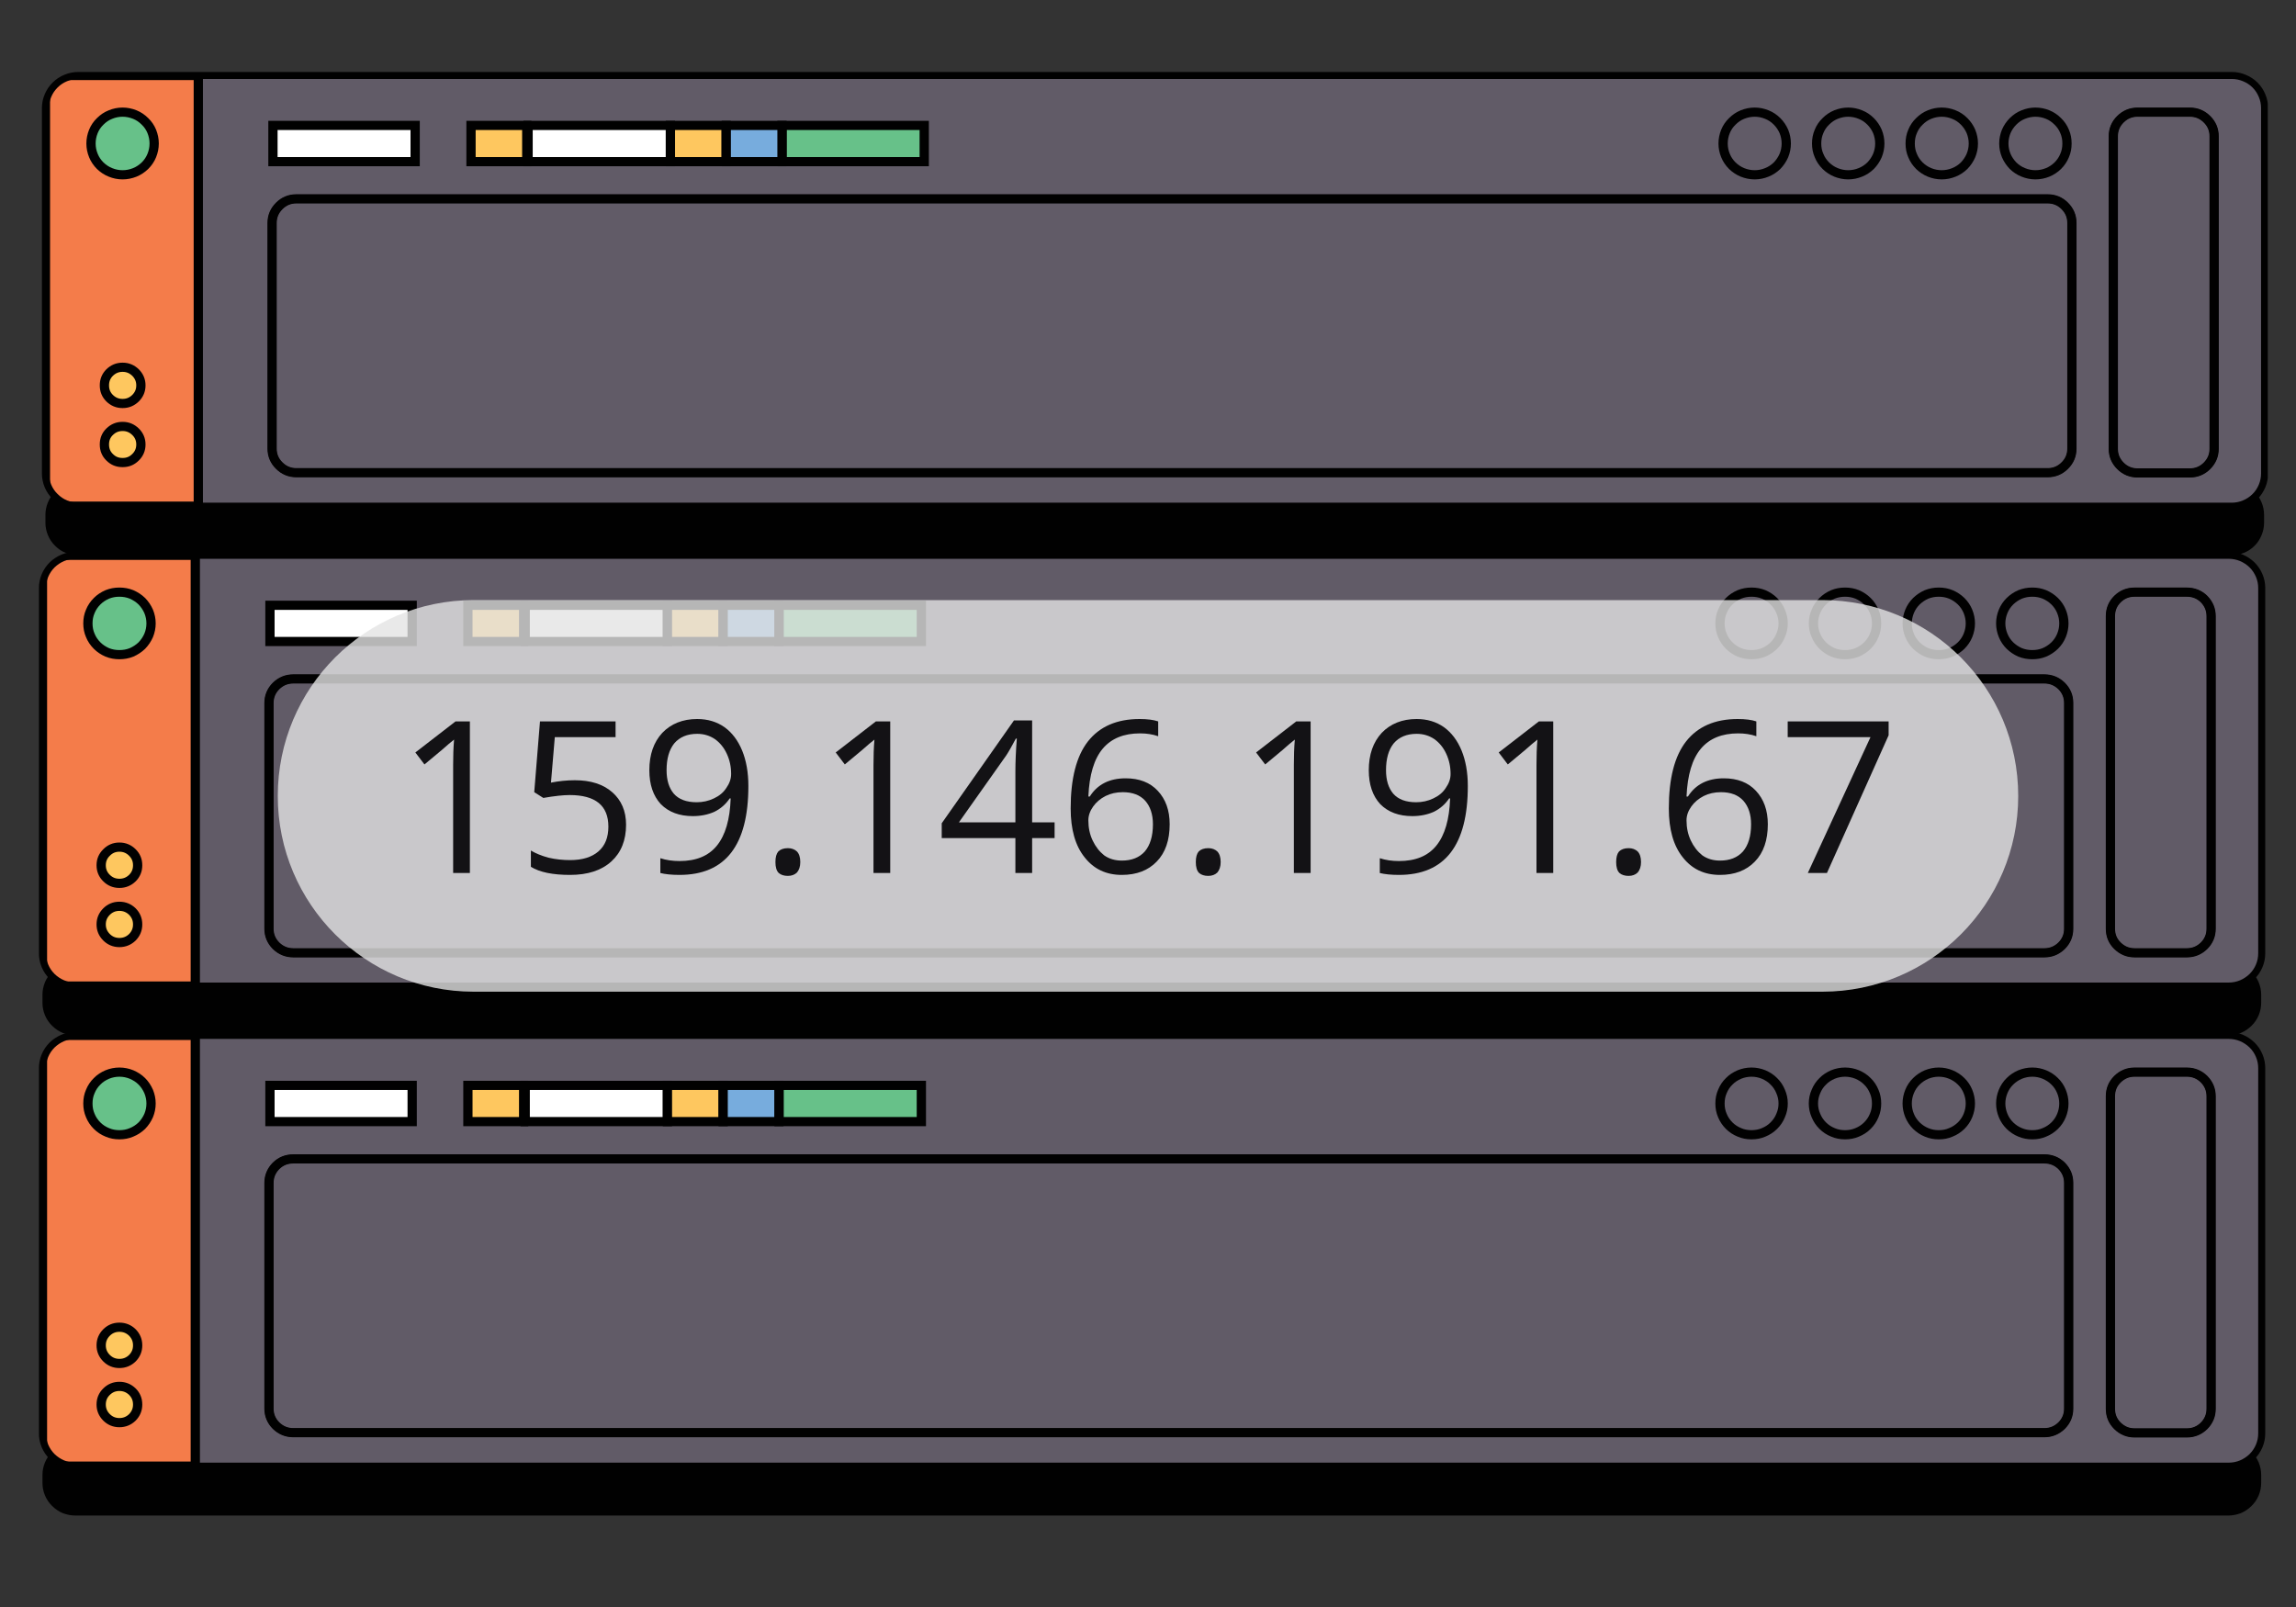 <svg xmlns="http://www.w3.org/2000/svg" xmlns:xlink="http://www.w3.org/1999/xlink" width="100" zoomAndPan="magnify" viewBox="0 0 75 52.5" height="70" preserveAspectRatio="xMidYMid meet" version="1.0"><rect x="0" y="0" width="75" height="52.5" fill="#333333" stroke="none"/><defs><filter x="0%" y="0%" width="100%" height="100%" id="92564d41e6"><feColorMatrix values="0 0 0 0 1 0 0 0 0 1 0 0 0 0 1 0 0 0 1 0" color-interpolation-filters="sRGB"/></filter><g/><clipPath id="0ee661ac38"><path d="M 1.273 47 L 74 47 L 74 49.707 L 1.273 49.707 Z M 1.273 47 " clip-rule="nonzero"/></clipPath><clipPath id="1885dc6093"><path d="M 1.273 33.555 L 7 33.555 L 7 47.961 L 1.273 47.961 Z M 1.273 33.555 " clip-rule="nonzero"/></clipPath><clipPath id="2e9409c183"><path d="M 1.387 46.836 L 1.387 34.902 C 1.387 34.605 1.492 34.355 1.703 34.145 C 1.914 33.938 2.168 33.832 2.465 33.832 L 72.785 33.832 C 73.082 33.832 73.336 33.938 73.547 34.145 C 73.758 34.355 73.863 34.605 73.863 34.902 L 73.863 46.836 C 73.863 47.133 73.758 47.383 73.547 47.594 C 73.336 47.801 73.082 47.906 72.785 47.906 L 2.465 47.906 C 2.168 47.906 1.914 47.801 1.703 47.594 C 1.492 47.383 1.387 47.133 1.387 46.836 Z M 1.387 46.836 " clip-rule="nonzero"/></clipPath><clipPath id="cc136670a0"><path d="M 8 37 L 68 37 L 68 47 L 8 47 Z M 8 37 " clip-rule="nonzero"/></clipPath><clipPath id="418044c787"><path d="M 1.387 46.836 L 1.387 34.902 C 1.387 34.605 1.492 34.355 1.703 34.145 C 1.914 33.938 2.168 33.832 2.465 33.832 L 72.785 33.832 C 73.082 33.832 73.336 33.938 73.547 34.145 C 73.758 34.355 73.863 34.605 73.863 34.902 L 73.863 46.836 C 73.863 47.133 73.758 47.383 73.547 47.594 C 73.336 47.801 73.082 47.906 72.785 47.906 L 2.465 47.906 C 2.168 47.906 1.914 47.801 1.703 47.594 C 1.492 47.383 1.387 47.133 1.387 46.836 Z M 1.387 46.836 " clip-rule="nonzero"/></clipPath><clipPath id="f06bbb8970"><path d="M 68 35 L 73 35 L 73 47 L 68 47 Z M 68 35 " clip-rule="nonzero"/></clipPath><clipPath id="8fd2028155"><path d="M 1.387 46.836 L 1.387 34.902 C 1.387 34.605 1.492 34.355 1.703 34.145 C 1.914 33.938 2.168 33.832 2.465 33.832 L 72.785 33.832 C 73.082 33.832 73.336 33.938 73.547 34.145 C 73.758 34.355 73.863 34.605 73.863 34.902 L 73.863 46.836 C 73.863 47.133 73.758 47.383 73.547 47.594 C 73.336 47.801 73.082 47.906 72.785 47.906 L 2.465 47.906 C 2.168 47.906 1.914 47.801 1.703 47.594 C 1.492 47.383 1.387 47.133 1.387 46.836 Z M 1.387 46.836 " clip-rule="nonzero"/></clipPath><clipPath id="a7b4dd1fff"><path d="M 1.273 33 L 74 33 L 74 48 L 1.273 48 Z M 1.273 33 " clip-rule="nonzero"/></clipPath><clipPath id="97687a686e"><path d="M 1.273 33.555 L 7 33.555 L 7 48 L 1.273 48 Z M 1.273 33.555 " clip-rule="nonzero"/></clipPath><clipPath id="16dd94d2aa"><path d="M 1.387 46.836 L 1.387 34.902 C 1.387 34.605 1.492 34.355 1.703 34.145 C 1.914 33.938 2.168 33.832 2.465 33.832 L 72.785 33.832 C 73.082 33.832 73.336 33.938 73.547 34.145 C 73.758 34.355 73.863 34.605 73.863 34.902 L 73.863 46.836 C 73.863 47.133 73.758 47.383 73.547 47.594 C 73.336 47.801 73.082 47.906 72.785 47.906 L 2.465 47.906 C 2.168 47.906 1.914 47.801 1.703 47.594 C 1.492 47.383 1.387 47.133 1.387 46.836 Z M 1.387 46.836 " clip-rule="nonzero"/></clipPath><clipPath id="58124eb8a8"><path d="M 8 37 L 68 37 L 68 47 L 8 47 Z M 8 37 " clip-rule="nonzero"/></clipPath><clipPath id="94ff50e8f4"><path d="M 1.387 46.836 L 1.387 34.902 C 1.387 34.605 1.492 34.355 1.703 34.145 C 1.914 33.938 2.168 33.832 2.465 33.832 L 72.785 33.832 C 73.082 33.832 73.336 33.938 73.547 34.145 C 73.758 34.355 73.863 34.605 73.863 34.902 L 73.863 46.836 C 73.863 47.133 73.758 47.383 73.547 47.594 C 73.336 47.801 73.082 47.906 72.785 47.906 L 2.465 47.906 C 2.168 47.906 1.914 47.801 1.703 47.594 C 1.492 47.383 1.387 47.133 1.387 46.836 Z M 1.387 46.836 " clip-rule="nonzero"/></clipPath><clipPath id="7cf3dfa29d"><path d="M 4 33.555 L 72 33.555 L 72 48 L 4 48 Z M 4 33.555 " clip-rule="nonzero"/></clipPath><clipPath id="9eac79af8c"><path d="M 1.387 46.836 L 1.387 34.902 C 1.387 34.605 1.492 34.355 1.703 34.145 C 1.914 33.938 2.168 33.832 2.465 33.832 L 72.785 33.832 C 73.082 33.832 73.336 33.938 73.547 34.145 C 73.758 34.355 73.863 34.605 73.863 34.902 L 73.863 46.836 C 73.863 47.133 73.758 47.383 73.547 47.594 C 73.336 47.801 73.082 47.906 72.785 47.906 L 2.465 47.906 C 2.168 47.906 1.914 47.801 1.703 47.594 C 1.492 47.383 1.387 47.133 1.387 46.836 Z M 1.387 46.836 " clip-rule="nonzero"/></clipPath><clipPath id="fdcda88567"><path d="M 68 35 L 73 35 L 73 47 L 68 47 Z M 68 35 " clip-rule="nonzero"/></clipPath><clipPath id="1ac09328d6"><path d="M 1.387 46.836 L 1.387 34.902 C 1.387 34.605 1.492 34.355 1.703 34.145 C 1.914 33.938 2.168 33.832 2.465 33.832 L 72.785 33.832 C 73.082 33.832 73.336 33.938 73.547 34.145 C 73.758 34.355 73.863 34.605 73.863 34.902 L 73.863 46.836 C 73.863 47.133 73.758 47.383 73.547 47.594 C 73.336 47.801 73.082 47.906 72.785 47.906 L 2.465 47.906 C 2.168 47.906 1.914 47.801 1.703 47.594 C 1.492 47.383 1.387 47.133 1.387 46.836 Z M 1.387 46.836 " clip-rule="nonzero"/></clipPath><clipPath id="6db13f70f7"><path d="M 64 33.555 L 74 33.555 L 74 48 L 64 48 Z M 64 33.555 " clip-rule="nonzero"/></clipPath><clipPath id="b5b1039384"><path d="M 1.387 46.836 L 1.387 34.902 C 1.387 34.605 1.492 34.355 1.703 34.145 C 1.914 33.938 2.168 33.832 2.465 33.832 L 72.785 33.832 C 73.082 33.832 73.336 33.938 73.547 34.145 C 73.758 34.355 73.863 34.605 73.863 34.902 L 73.863 46.836 C 73.863 47.133 73.758 47.383 73.547 47.594 C 73.336 47.801 73.082 47.906 72.785 47.906 L 2.465 47.906 C 2.168 47.906 1.914 47.801 1.703 47.594 C 1.492 47.383 1.387 47.133 1.387 46.836 Z M 1.387 46.836 " clip-rule="nonzero"/></clipPath><clipPath id="980f3de08e"><path d="M 1.273 30 L 74.078 30 L 74.078 49.707 L 1.273 49.707 Z M 1.273 30 " clip-rule="nonzero"/></clipPath><clipPath id="3e36636f1a"><path d="M 1.273 33.555 L 7 33.555 L 7 47.961 L 1.273 47.961 Z M 1.273 33.555 " clip-rule="nonzero"/></clipPath><clipPath id="83468233c4"><path d="M 1.387 46.836 L 1.387 34.902 C 1.387 34.605 1.492 34.355 1.703 34.145 C 1.914 33.938 2.168 33.832 2.465 33.832 L 72.785 33.832 C 73.082 33.832 73.336 33.938 73.547 34.145 C 73.758 34.355 73.863 34.605 73.863 34.902 L 73.863 46.836 C 73.863 47.133 73.758 47.383 73.547 47.594 C 73.336 47.801 73.082 47.906 72.785 47.906 L 2.465 47.906 C 2.168 47.906 1.914 47.801 1.703 47.594 C 1.492 47.383 1.387 47.133 1.387 46.836 Z M 1.387 46.836 " clip-rule="nonzero"/></clipPath><clipPath id="593faf3734"><path d="M 4 33.555 L 72 33.555 L 72 47.961 L 4 47.961 Z M 4 33.555 " clip-rule="nonzero"/></clipPath><clipPath id="48506f90d1"><path d="M 1.387 46.836 L 1.387 34.902 C 1.387 34.605 1.492 34.355 1.703 34.145 C 1.914 33.938 2.168 33.832 2.465 33.832 L 72.785 33.832 C 73.082 33.832 73.336 33.938 73.547 34.145 C 73.758 34.355 73.863 34.605 73.863 34.902 L 73.863 46.836 C 73.863 47.133 73.758 47.383 73.547 47.594 C 73.336 47.801 73.082 47.906 72.785 47.906 L 2.465 47.906 C 2.168 47.906 1.914 47.801 1.703 47.594 C 1.492 47.383 1.387 47.133 1.387 46.836 Z M 1.387 46.836 " clip-rule="nonzero"/></clipPath><clipPath id="016132acae"><path d="M 64 33.555 L 74 33.555 L 74 47.961 L 64 47.961 Z M 64 33.555 " clip-rule="nonzero"/></clipPath><clipPath id="1578b0cec6"><path d="M 1.387 46.836 L 1.387 34.902 C 1.387 34.605 1.492 34.355 1.703 34.145 C 1.914 33.938 2.168 33.832 2.465 33.832 L 72.785 33.832 C 73.082 33.832 73.336 33.938 73.547 34.145 C 73.758 34.355 73.863 34.605 73.863 34.902 L 73.863 46.836 C 73.863 47.133 73.758 47.383 73.547 47.594 C 73.336 47.801 73.082 47.906 72.785 47.906 L 2.465 47.906 C 2.168 47.906 1.914 47.801 1.703 47.594 C 1.492 47.383 1.387 47.133 1.387 46.836 Z M 1.387 46.836 " clip-rule="nonzero"/></clipPath><clipPath id="a878c9cc23"><path d="M 1.273 30 L 10 30 L 10 42 L 1.273 42 Z M 1.273 30 " clip-rule="nonzero"/></clipPath><clipPath id="2d3fc11b7a"><path d="M 1.273 39 L 9 39 L 9 49 L 1.273 49 Z M 1.273 39 " clip-rule="nonzero"/></clipPath><clipPath id="a17126042f"><path d="M 1.273 41 L 9 41 L 9 49.707 L 1.273 49.707 Z M 1.273 41 " clip-rule="nonzero"/></clipPath><clipPath id="84f726ef55"><path d="M 1.273 31 L 74 31 L 74 34 L 1.273 34 Z M 1.273 31 " clip-rule="nonzero"/></clipPath><clipPath id="d16ff54277"><path d="M 1.273 18 L 7 18 L 7 32.355 L 1.273 32.355 Z M 1.273 18 " clip-rule="nonzero"/></clipPath><clipPath id="bb3ed36070"><path d="M 1.387 31.148 L 1.387 19.215 C 1.387 18.918 1.492 18.668 1.703 18.457 C 1.914 18.25 2.168 18.145 2.465 18.145 L 72.785 18.145 C 73.082 18.145 73.336 18.25 73.547 18.457 C 73.758 18.668 73.863 18.918 73.863 19.215 L 73.863 31.148 C 73.863 31.445 73.758 31.695 73.547 31.906 C 73.336 32.113 73.082 32.219 72.785 32.219 L 2.465 32.219 C 2.168 32.219 1.914 32.113 1.703 31.906 C 1.492 31.695 1.387 31.445 1.387 31.148 Z M 1.387 31.148 " clip-rule="nonzero"/></clipPath><clipPath id="809596944b"><path d="M 8 22 L 68 22 L 68 32 L 8 32 Z M 8 22 " clip-rule="nonzero"/></clipPath><clipPath id="0ce4246679"><path d="M 1.387 31.148 L 1.387 19.215 C 1.387 18.918 1.492 18.668 1.703 18.457 C 1.914 18.25 2.168 18.145 2.465 18.145 L 72.785 18.145 C 73.082 18.145 73.336 18.25 73.547 18.457 C 73.758 18.668 73.863 18.918 73.863 19.215 L 73.863 31.148 C 73.863 31.445 73.758 31.695 73.547 31.906 C 73.336 32.113 73.082 32.219 72.785 32.219 L 2.465 32.219 C 2.168 32.219 1.914 32.113 1.703 31.906 C 1.492 31.695 1.387 31.445 1.387 31.148 Z M 1.387 31.148 " clip-rule="nonzero"/></clipPath><clipPath id="b39470ac8e"><path d="M 68 19 L 73 19 L 73 32 L 68 32 Z M 68 19 " clip-rule="nonzero"/></clipPath><clipPath id="84d8113abd"><path d="M 1.387 31.148 L 1.387 19.215 C 1.387 18.918 1.492 18.668 1.703 18.457 C 1.914 18.25 2.168 18.145 2.465 18.145 L 72.785 18.145 C 73.082 18.145 73.336 18.25 73.547 18.457 C 73.758 18.668 73.863 18.918 73.863 19.215 L 73.863 31.148 C 73.863 31.445 73.758 31.695 73.547 31.906 C 73.336 32.113 73.082 32.219 72.785 32.219 L 2.465 32.219 C 2.168 32.219 1.914 32.113 1.703 31.906 C 1.492 31.695 1.387 31.445 1.387 31.148 Z M 1.387 31.148 " clip-rule="nonzero"/></clipPath><clipPath id="282d7fc7fb"><path d="M 1.273 18 L 74 18 L 74 33 L 1.273 33 Z M 1.273 18 " clip-rule="nonzero"/></clipPath><clipPath id="213e761b55"><path d="M 1.273 18 L 7 18 L 7 32.355 L 1.273 32.355 Z M 1.273 18 " clip-rule="nonzero"/></clipPath><clipPath id="983301da33"><path d="M 1.387 31.148 L 1.387 19.215 C 1.387 18.918 1.492 18.668 1.703 18.457 C 1.914 18.25 2.168 18.145 2.465 18.145 L 72.785 18.145 C 73.082 18.145 73.336 18.25 73.547 18.457 C 73.758 18.668 73.863 18.918 73.863 19.215 L 73.863 31.148 C 73.863 31.445 73.758 31.695 73.547 31.906 C 73.336 32.113 73.082 32.219 72.785 32.219 L 2.465 32.219 C 2.168 32.219 1.914 32.113 1.703 31.906 C 1.492 31.695 1.387 31.445 1.387 31.148 Z M 1.387 31.148 " clip-rule="nonzero"/></clipPath><clipPath id="e72a77a24a"><path d="M 8 22 L 68 22 L 68 32 L 8 32 Z M 8 22 " clip-rule="nonzero"/></clipPath><clipPath id="d0576a9ff6"><path d="M 1.387 31.148 L 1.387 19.215 C 1.387 18.918 1.492 18.668 1.703 18.457 C 1.914 18.25 2.168 18.145 2.465 18.145 L 72.785 18.145 C 73.082 18.145 73.336 18.25 73.547 18.457 C 73.758 18.668 73.863 18.918 73.863 19.215 L 73.863 31.148 C 73.863 31.445 73.758 31.695 73.547 31.906 C 73.336 32.113 73.082 32.219 72.785 32.219 L 2.465 32.219 C 2.168 32.219 1.914 32.113 1.703 31.906 C 1.492 31.695 1.387 31.445 1.387 31.148 Z M 1.387 31.148 " clip-rule="nonzero"/></clipPath><clipPath id="008696c823"><path d="M 4 18 L 72 18 L 72 32.355 L 4 32.355 Z M 4 18 " clip-rule="nonzero"/></clipPath><clipPath id="63e57573c1"><path d="M 1.387 31.148 L 1.387 19.215 C 1.387 18.918 1.492 18.668 1.703 18.457 C 1.914 18.25 2.168 18.145 2.465 18.145 L 72.785 18.145 C 73.082 18.145 73.336 18.25 73.547 18.457 C 73.758 18.668 73.863 18.918 73.863 19.215 L 73.863 31.148 C 73.863 31.445 73.758 31.695 73.547 31.906 C 73.336 32.113 73.082 32.219 72.785 32.219 L 2.465 32.219 C 2.168 32.219 1.914 32.113 1.703 31.906 C 1.492 31.695 1.387 31.445 1.387 31.148 Z M 1.387 31.148 " clip-rule="nonzero"/></clipPath><clipPath id="d7197aa975"><path d="M 68 19 L 73 19 L 73 32 L 68 32 Z M 68 19 " clip-rule="nonzero"/></clipPath><clipPath id="481c3d43e9"><path d="M 1.387 31.148 L 1.387 19.215 C 1.387 18.918 1.492 18.668 1.703 18.457 C 1.914 18.25 2.168 18.145 2.465 18.145 L 72.785 18.145 C 73.082 18.145 73.336 18.25 73.547 18.457 C 73.758 18.668 73.863 18.918 73.863 19.215 L 73.863 31.148 C 73.863 31.445 73.758 31.695 73.547 31.906 C 73.336 32.113 73.082 32.219 72.785 32.219 L 2.465 32.219 C 2.168 32.219 1.914 32.113 1.703 31.906 C 1.492 31.695 1.387 31.445 1.387 31.148 Z M 1.387 31.148 " clip-rule="nonzero"/></clipPath><clipPath id="f40d8fe4fd"><path d="M 64 18 L 74 18 L 74 32.355 L 64 32.355 Z M 64 18 " clip-rule="nonzero"/></clipPath><clipPath id="7210f121d2"><path d="M 1.387 31.148 L 1.387 19.215 C 1.387 18.918 1.492 18.668 1.703 18.457 C 1.914 18.25 2.168 18.145 2.465 18.145 L 72.785 18.145 C 73.082 18.145 73.336 18.25 73.547 18.457 C 73.758 18.668 73.863 18.918 73.863 19.215 L 73.863 31.148 C 73.863 31.445 73.758 31.695 73.547 31.906 C 73.336 32.113 73.082 32.219 72.785 32.219 L 2.465 32.219 C 2.168 32.219 1.914 32.113 1.703 31.906 C 1.492 31.695 1.387 31.445 1.387 31.148 Z M 1.387 31.148 " clip-rule="nonzero"/></clipPath><clipPath id="1c34f93582"><path d="M 1.273 14 L 74.078 14 L 74.078 36 L 1.273 36 Z M 1.273 14 " clip-rule="nonzero"/></clipPath><clipPath id="542e5d4e6e"><path d="M 1.273 18 L 7 18 L 7 32.355 L 1.273 32.355 Z M 1.273 18 " clip-rule="nonzero"/></clipPath><clipPath id="a964925cf3"><path d="M 1.387 31.148 L 1.387 19.215 C 1.387 18.918 1.492 18.668 1.703 18.457 C 1.914 18.25 2.168 18.145 2.465 18.145 L 72.785 18.145 C 73.082 18.145 73.336 18.25 73.547 18.457 C 73.758 18.668 73.863 18.918 73.863 19.215 L 73.863 31.148 C 73.863 31.445 73.758 31.695 73.547 31.906 C 73.336 32.113 73.082 32.219 72.785 32.219 L 2.465 32.219 C 2.168 32.219 1.914 32.113 1.703 31.906 C 1.492 31.695 1.387 31.445 1.387 31.148 Z M 1.387 31.148 " clip-rule="nonzero"/></clipPath><clipPath id="0b9e02fc18"><path d="M 4 18 L 72 18 L 72 32.355 L 4 32.355 Z M 4 18 " clip-rule="nonzero"/></clipPath><clipPath id="8adf1d5886"><path d="M 1.387 31.148 L 1.387 19.215 C 1.387 18.918 1.492 18.668 1.703 18.457 C 1.914 18.25 2.168 18.145 2.465 18.145 L 72.785 18.145 C 73.082 18.145 73.336 18.25 73.547 18.457 C 73.758 18.668 73.863 18.918 73.863 19.215 L 73.863 31.148 C 73.863 31.445 73.758 31.695 73.547 31.906 C 73.336 32.113 73.082 32.219 72.785 32.219 L 2.465 32.219 C 2.168 32.219 1.914 32.113 1.703 31.906 C 1.492 31.695 1.387 31.445 1.387 31.148 Z M 1.387 31.148 " clip-rule="nonzero"/></clipPath><clipPath id="a67bea13b1"><path d="M 64 18 L 74 18 L 74 32.355 L 64 32.355 Z M 64 18 " clip-rule="nonzero"/></clipPath><clipPath id="31721e504e"><path d="M 1.387 31.148 L 1.387 19.215 C 1.387 18.918 1.492 18.668 1.703 18.457 C 1.914 18.25 2.168 18.145 2.465 18.145 L 72.785 18.145 C 73.082 18.145 73.336 18.25 73.547 18.457 C 73.758 18.668 73.863 18.918 73.863 19.215 L 73.863 31.148 C 73.863 31.445 73.758 31.695 73.547 31.906 C 73.336 32.113 73.082 32.219 72.785 32.219 L 2.465 32.219 C 2.168 32.219 1.914 32.113 1.703 31.906 C 1.492 31.695 1.387 31.445 1.387 31.148 Z M 1.387 31.148 " clip-rule="nonzero"/></clipPath><clipPath id="0e490f069c"><path d="M 1.273 15 L 10 15 L 10 26 L 1.273 26 Z M 1.273 15 " clip-rule="nonzero"/></clipPath><clipPath id="7241271063"><path d="M 1.273 23 L 9 23 L 9 34 L 1.273 34 Z M 1.273 23 " clip-rule="nonzero"/></clipPath><clipPath id="8e6644f6e0"><path d="M 1.273 25 L 9 25 L 9 36 L 1.273 36 Z M 1.273 25 " clip-rule="nonzero"/></clipPath><clipPath id="8c3c0efcaa"><path d="M 1.273 15 L 74 15 L 74 19 L 1.273 19 Z M 1.273 15 " clip-rule="nonzero"/></clipPath><clipPath id="1d92a4add1"><path d="M 1.273 2.352 L 7 2.352 L 7 16.754 L 1.273 16.754 Z M 1.273 2.352 " clip-rule="nonzero"/></clipPath><clipPath id="ad9e2607aa"><path d="M 1.484 15.469 L 1.484 3.531 C 1.484 3.238 1.59 2.984 1.801 2.777 C 2.012 2.57 2.266 2.465 2.562 2.465 L 72.883 2.465 C 73.18 2.465 73.434 2.57 73.645 2.777 C 73.855 2.984 73.957 3.238 73.957 3.531 L 73.957 15.469 C 73.957 15.766 73.855 16.016 73.645 16.223 C 73.434 16.434 73.18 16.539 72.883 16.539 L 2.562 16.539 C 2.266 16.539 2.012 16.434 1.801 16.223 C 1.59 16.016 1.484 15.766 1.484 15.469 Z M 1.484 15.469 " clip-rule="nonzero"/></clipPath><clipPath id="242208adc4"><path d="M 8 6 L 68 6 L 68 16 L 8 16 Z M 8 6 " clip-rule="nonzero"/></clipPath><clipPath id="663e69ac8d"><path d="M 1.484 15.469 L 1.484 3.531 C 1.484 3.238 1.59 2.984 1.801 2.777 C 2.012 2.57 2.266 2.465 2.562 2.465 L 72.883 2.465 C 73.18 2.465 73.434 2.57 73.645 2.777 C 73.855 2.984 73.957 3.238 73.957 3.531 L 73.957 15.469 C 73.957 15.766 73.855 16.016 73.645 16.223 C 73.434 16.434 73.18 16.539 72.883 16.539 L 2.562 16.539 C 2.266 16.539 2.012 16.434 1.801 16.223 C 1.59 16.016 1.484 15.766 1.484 15.469 Z M 1.484 15.469 " clip-rule="nonzero"/></clipPath><clipPath id="7fd4d95df3"><path d="M 69 3 L 73 3 L 73 16 L 69 16 Z M 69 3 " clip-rule="nonzero"/></clipPath><clipPath id="97f135c557"><path d="M 1.484 15.469 L 1.484 3.531 C 1.484 3.238 1.59 2.984 1.801 2.777 C 2.012 2.57 2.266 2.465 2.562 2.465 L 72.883 2.465 C 73.18 2.465 73.434 2.57 73.645 2.777 C 73.855 2.984 73.957 3.238 73.957 3.531 L 73.957 15.469 C 73.957 15.766 73.855 16.016 73.645 16.223 C 73.434 16.434 73.18 16.539 72.883 16.539 L 2.562 16.539 C 2.266 16.539 2.012 16.434 1.801 16.223 C 1.59 16.016 1.484 15.766 1.484 15.469 Z M 1.484 15.469 " clip-rule="nonzero"/></clipPath><clipPath id="fa0817c949"><path d="M 1.273 2.16 L 74 2.16 L 74 17 L 1.273 17 Z M 1.273 2.16 " clip-rule="nonzero"/></clipPath><clipPath id="7ebe5868d2"><path d="M 1.273 2.352 L 7 2.352 L 7 16.754 L 1.273 16.754 Z M 1.273 2.352 " clip-rule="nonzero"/></clipPath><clipPath id="aaeb55b0dd"><path d="M 1.484 15.469 L 1.484 3.531 C 1.484 3.238 1.59 2.984 1.801 2.777 C 2.012 2.57 2.266 2.465 2.562 2.465 L 72.883 2.465 C 73.18 2.465 73.434 2.57 73.645 2.777 C 73.855 2.984 73.957 3.238 73.957 3.531 L 73.957 15.469 C 73.957 15.766 73.855 16.016 73.645 16.223 C 73.434 16.434 73.18 16.539 72.883 16.539 L 2.562 16.539 C 2.266 16.539 2.012 16.434 1.801 16.223 C 1.59 16.016 1.484 15.766 1.484 15.469 Z M 1.484 15.469 " clip-rule="nonzero"/></clipPath><clipPath id="9d39232522"><path d="M 8 6 L 68 6 L 68 16 L 8 16 Z M 8 6 " clip-rule="nonzero"/></clipPath><clipPath id="b6443e75cd"><path d="M 1.484 15.469 L 1.484 3.531 C 1.484 3.238 1.59 2.984 1.801 2.777 C 2.012 2.57 2.266 2.465 2.562 2.465 L 72.883 2.465 C 73.18 2.465 73.434 2.57 73.645 2.777 C 73.855 2.984 73.957 3.238 73.957 3.531 L 73.957 15.469 C 73.957 15.766 73.855 16.016 73.645 16.223 C 73.434 16.434 73.18 16.539 72.883 16.539 L 2.562 16.539 C 2.266 16.539 2.012 16.434 1.801 16.223 C 1.59 16.016 1.484 15.766 1.484 15.469 Z M 1.484 15.469 " clip-rule="nonzero"/></clipPath><clipPath id="26f1522f9c"><path d="M 4 2.352 L 72 2.352 L 72 16.754 L 4 16.754 Z M 4 2.352 " clip-rule="nonzero"/></clipPath><clipPath id="6d29e9cbf3"><path d="M 1.484 15.469 L 1.484 3.531 C 1.484 3.238 1.59 2.984 1.801 2.777 C 2.012 2.57 2.266 2.465 2.562 2.465 L 72.883 2.465 C 73.18 2.465 73.434 2.57 73.645 2.777 C 73.855 2.984 73.957 3.238 73.957 3.531 L 73.957 15.469 C 73.957 15.766 73.855 16.016 73.645 16.223 C 73.434 16.434 73.18 16.539 72.883 16.539 L 2.562 16.539 C 2.266 16.539 2.012 16.434 1.801 16.223 C 1.59 16.016 1.484 15.766 1.484 15.469 Z M 1.484 15.469 " clip-rule="nonzero"/></clipPath><clipPath id="c2927a79e1"><path d="M 69 3 L 73 3 L 73 16 L 69 16 Z M 69 3 " clip-rule="nonzero"/></clipPath><clipPath id="263f1c967a"><path d="M 1.484 15.469 L 1.484 3.531 C 1.484 3.238 1.59 2.984 1.801 2.777 C 2.012 2.57 2.266 2.465 2.562 2.465 L 72.883 2.465 C 73.18 2.465 73.434 2.57 73.645 2.777 C 73.855 2.984 73.957 3.238 73.957 3.531 L 73.957 15.469 C 73.957 15.766 73.855 16.016 73.645 16.223 C 73.434 16.434 73.18 16.539 72.883 16.539 L 2.562 16.539 C 2.266 16.539 2.012 16.434 1.801 16.223 C 1.59 16.016 1.484 15.766 1.484 15.469 Z M 1.484 15.469 " clip-rule="nonzero"/></clipPath><clipPath id="75d274f83d"><path d="M 65 2.352 L 74 2.352 L 74 16.754 L 65 16.754 Z M 65 2.352 " clip-rule="nonzero"/></clipPath><clipPath id="28edd11751"><path d="M 1.484 15.469 L 1.484 3.531 C 1.484 3.238 1.59 2.984 1.801 2.777 C 2.012 2.57 2.266 2.465 2.562 2.465 L 72.883 2.465 C 73.18 2.465 73.434 2.57 73.645 2.777 C 73.855 2.984 73.957 3.238 73.957 3.531 L 73.957 15.469 C 73.957 15.766 73.855 16.016 73.645 16.223 C 73.434 16.434 73.18 16.539 72.883 16.539 L 2.562 16.539 C 2.266 16.539 2.012 16.434 1.801 16.223 C 1.59 16.016 1.484 15.766 1.484 15.469 Z M 1.484 15.469 " clip-rule="nonzero"/></clipPath><clipPath id="37d253beca"><path d="M 1.273 2.16 L 74.078 2.16 L 74.078 20 L 1.273 20 Z M 1.273 2.16 " clip-rule="nonzero"/></clipPath><clipPath id="099a479f24"><path d="M 1.273 2.352 L 7 2.352 L 7 16.754 L 1.273 16.754 Z M 1.273 2.352 " clip-rule="nonzero"/></clipPath><clipPath id="909836660e"><path d="M 1.484 15.469 L 1.484 3.531 C 1.484 3.238 1.59 2.984 1.801 2.777 C 2.012 2.57 2.266 2.465 2.562 2.465 L 72.883 2.465 C 73.18 2.465 73.434 2.57 73.645 2.777 C 73.855 2.984 73.957 3.238 73.957 3.531 L 73.957 15.469 C 73.957 15.766 73.855 16.016 73.645 16.223 C 73.434 16.434 73.18 16.539 72.883 16.539 L 2.562 16.539 C 2.266 16.539 2.012 16.434 1.801 16.223 C 1.59 16.016 1.484 15.766 1.484 15.469 Z M 1.484 15.469 " clip-rule="nonzero"/></clipPath><clipPath id="7c80f75307"><path d="M 4 2.352 L 72 2.352 L 72 16.754 L 4 16.754 Z M 4 2.352 " clip-rule="nonzero"/></clipPath><clipPath id="7f118c9f78"><path d="M 1.484 15.469 L 1.484 3.531 C 1.484 3.238 1.59 2.984 1.801 2.777 C 2.012 2.57 2.266 2.465 2.562 2.465 L 72.883 2.465 C 73.18 2.465 73.434 2.57 73.645 2.777 C 73.855 2.984 73.957 3.238 73.957 3.531 L 73.957 15.469 C 73.957 15.766 73.855 16.016 73.645 16.223 C 73.434 16.434 73.18 16.539 72.883 16.539 L 2.562 16.539 C 2.266 16.539 2.012 16.434 1.801 16.223 C 1.59 16.016 1.484 15.766 1.484 15.469 Z M 1.484 15.469 " clip-rule="nonzero"/></clipPath><clipPath id="9665bcd9e8"><path d="M 64 2.352 L 74 2.352 L 74 16.754 L 64 16.754 Z M 64 2.352 " clip-rule="nonzero"/></clipPath><clipPath id="ba27c727dc"><path d="M 1.484 15.469 L 1.484 3.531 C 1.484 3.238 1.59 2.984 1.801 2.777 C 2.012 2.57 2.266 2.465 2.562 2.465 L 72.883 2.465 C 73.18 2.465 73.434 2.57 73.645 2.777 C 73.855 2.984 73.957 3.238 73.957 3.531 L 73.957 15.469 C 73.957 15.766 73.855 16.016 73.645 16.223 C 73.434 16.434 73.18 16.539 72.883 16.539 L 2.562 16.539 C 2.266 16.539 2.012 16.434 1.801 16.223 C 1.59 16.016 1.484 15.766 1.484 15.469 Z M 1.484 15.469 " clip-rule="nonzero"/></clipPath><clipPath id="4c4effd2b9"><path d="M 1.273 2.16 L 10 2.16 L 10 10 L 1.273 10 Z M 1.273 2.16 " clip-rule="nonzero"/></clipPath><clipPath id="43554a14ad"><path d="M 61 2.16 L 72 2.16 L 72 10 L 61 10 Z M 61 2.16 " clip-rule="nonzero"/></clipPath><clipPath id="53471befd2"><path d="M 58 2.16 L 69 2.16 L 69 10 L 58 10 Z M 58 2.16 " clip-rule="nonzero"/></clipPath><clipPath id="cc7376beee"><path d="M 55 2.16 L 66 2.16 L 66 10 L 55 10 Z M 55 2.16 " clip-rule="nonzero"/></clipPath><clipPath id="02f0b3e71c"><path d="M 51 2.16 L 63 2.16 L 63 10 L 51 10 Z M 51 2.16 " clip-rule="nonzero"/></clipPath><clipPath id="1b06617d7b"><path d="M 1.273 7 L 9 7 L 9 18 L 1.273 18 Z M 1.273 7 " clip-rule="nonzero"/></clipPath><clipPath id="45c6701274"><path d="M 1.273 9 L 9 9 L 9 20 L 1.273 20 Z M 1.273 9 " clip-rule="nonzero"/></clipPath><mask id="309475e97c"><g filter="url(#92564d41e6)"><rect x="-7.5" width="90" fill="#000000" y="-5.25" height="63" fill-opacity="0.8"/></g></mask><clipPath id="ead19d6333"><path d="M 1.074 0.605 L 57.941 0.605 L 57.941 13.398 L 1.074 13.398 Z M 1.074 0.605 " clip-rule="nonzero"/></clipPath><clipPath id="46217e3f5a"><path d="M 7.469 0.605 L 51.531 0.605 C 55.062 0.605 57.926 3.469 57.926 7.004 C 57.926 10.535 55.062 13.398 51.531 13.398 L 7.469 13.398 C 3.938 13.398 1.074 10.535 1.074 7.004 C 1.074 3.469 3.938 0.605 7.469 0.605 Z M 7.469 0.605 " clip-rule="nonzero"/></clipPath><clipPath id="29514e30f6"><rect x="0" width="58" y="0" height="14"/></clipPath></defs><g clip-path="url(#0ee661ac38)"><path fill="#010101" d="M 2.465 47.117 L 72.785 47.117 C 72.93 47.117 73.066 47.145 73.199 47.199 C 73.328 47.254 73.445 47.332 73.547 47.434 C 73.648 47.531 73.727 47.648 73.781 47.777 C 73.836 47.91 73.863 48.047 73.863 48.188 L 73.863 48.445 C 73.863 48.586 73.836 48.723 73.781 48.855 C 73.727 48.984 73.648 49.102 73.547 49.199 C 73.445 49.301 73.328 49.379 73.199 49.434 C 73.066 49.484 72.93 49.512 72.785 49.512 L 2.465 49.512 C 2.32 49.512 2.184 49.484 2.051 49.434 C 1.922 49.379 1.805 49.301 1.703 49.199 C 1.602 49.102 1.523 48.984 1.469 48.855 C 1.414 48.723 1.387 48.586 1.387 48.445 L 1.387 48.188 C 1.387 48.047 1.414 47.91 1.469 47.777 C 1.523 47.648 1.602 47.531 1.703 47.434 C 1.805 47.332 1.922 47.254 2.051 47.199 C 2.184 47.145 2.32 47.117 2.465 47.117 Z M 2.465 47.117 " fill-opacity="1" fill-rule="nonzero"/></g><g clip-path="url(#1885dc6093)"><g clip-path="url(#2e9409c183)"><path fill="#d1c4dd" d="M 1.387 33.832 L 6.379 33.832 L 6.379 47.906 L 1.387 47.906 Z M 1.387 33.832 " fill-opacity="1" fill-rule="nonzero"/></g></g><g clip-path="url(#cc136670a0)"><g clip-path="url(#418044c787)"><path fill="#d1c4dd" d="M 9.578 37.867 L 66.766 37.867 C 66.984 37.867 67.172 37.941 67.328 38.094 C 67.48 38.25 67.559 38.434 67.559 38.652 L 67.559 46.027 C 67.559 46.242 67.48 46.43 67.328 46.582 C 67.172 46.734 66.984 46.812 66.766 46.812 L 9.578 46.812 C 9.359 46.812 9.172 46.734 9.016 46.582 C 8.863 46.43 8.785 46.242 8.785 46.027 L 8.785 38.652 C 8.785 38.434 8.863 38.25 9.016 38.094 C 9.172 37.941 9.359 37.867 9.578 37.867 Z M 9.578 37.867 " fill-opacity="1" fill-rule="nonzero"/></g></g><g clip-path="url(#f06bbb8970)"><g clip-path="url(#8fd2028155)"><path fill="#d1c4dd" d="M 69.711 35.031 L 71.418 35.031 C 71.637 35.031 71.824 35.109 71.98 35.262 C 72.133 35.418 72.211 35.602 72.211 35.82 L 72.211 46.031 C 72.211 46.25 72.133 46.434 71.98 46.59 C 71.824 46.742 71.637 46.82 71.418 46.82 L 69.711 46.82 C 69.492 46.82 69.309 46.742 69.152 46.59 C 68.996 46.434 68.922 46.25 68.922 46.031 L 68.922 35.82 C 68.922 35.602 68.996 35.418 69.152 35.262 C 69.309 35.109 69.492 35.031 69.711 35.031 Z M 69.711 35.031 " fill-opacity="1" fill-rule="nonzero"/></g></g><g clip-path="url(#a7b4dd1fff)"><path fill="#615b67" d="M 2.465 33.832 L 72.785 33.832 C 72.93 33.832 73.066 33.859 73.199 33.914 C 73.328 33.969 73.445 34.047 73.547 34.145 C 73.648 34.246 73.727 34.359 73.781 34.492 C 73.836 34.621 73.863 34.758 73.863 34.902 L 73.863 46.836 C 73.863 46.98 73.836 47.113 73.781 47.246 C 73.727 47.375 73.648 47.492 73.547 47.594 C 73.445 47.691 73.328 47.77 73.199 47.824 C 73.066 47.879 72.93 47.906 72.785 47.906 L 2.465 47.906 C 2.32 47.906 2.184 47.879 2.051 47.824 C 1.922 47.77 1.805 47.691 1.703 47.594 C 1.602 47.492 1.523 47.375 1.469 47.246 C 1.414 47.113 1.387 46.98 1.387 46.836 L 1.387 34.902 C 1.387 34.758 1.414 34.621 1.469 34.492 C 1.523 34.359 1.602 34.246 1.703 34.145 C 1.805 34.047 1.922 33.969 2.051 33.914 C 2.184 33.859 2.32 33.832 2.465 33.832 Z M 2.465 33.832 " fill-opacity="1" fill-rule="nonzero"/></g><g clip-path="url(#97687a686e)"><g clip-path="url(#16dd94d2aa)"><path fill="#f47c4a" d="M 1.387 33.832 L 6.379 33.832 L 6.379 47.906 L 1.387 47.906 Z M 1.387 33.832 " fill-opacity="1" fill-rule="nonzero"/></g></g><g clip-path="url(#58124eb8a8)"><g clip-path="url(#94ff50e8f4)"><path fill="#615b67" d="M 9.578 37.867 L 66.766 37.867 C 66.984 37.867 67.172 37.941 67.328 38.094 C 67.48 38.25 67.559 38.434 67.559 38.652 L 67.559 46.027 C 67.559 46.242 67.48 46.43 67.328 46.582 C 67.172 46.734 66.984 46.812 66.766 46.812 L 9.578 46.812 C 9.359 46.812 9.172 46.734 9.016 46.582 C 8.863 46.43 8.785 46.242 8.785 46.027 L 8.785 38.652 C 8.785 38.434 8.863 38.25 9.016 38.094 C 9.172 37.941 9.359 37.867 9.578 37.867 Z M 9.578 37.867 " fill-opacity="1" fill-rule="nonzero"/></g></g><g clip-path="url(#7cf3dfa29d)"><g clip-path="url(#9eac79af8c)"><path stroke-linecap="butt" transform="matrix(0.605, 0, 0, 0.6, 1.273, 2.351)" fill="none" stroke-linejoin="miter" d="M 13.73 59.183 L 108.278 59.183 C 108.639 59.183 108.949 59.307 109.208 59.561 C 109.46 59.821 109.589 60.127 109.589 60.492 L 109.589 72.781 C 109.589 73.139 109.46 73.451 109.208 73.705 C 108.949 73.959 108.639 74.089 108.278 74.089 L 13.73 74.089 C 13.369 74.089 13.059 73.959 12.801 73.705 C 12.549 73.451 12.419 73.139 12.419 72.781 L 12.419 60.492 C 12.419 60.127 12.549 59.821 12.801 59.561 C 13.059 59.307 13.369 59.183 13.73 59.183 Z M 13.73 59.183 " stroke="#010101" stroke-width="0.46" stroke-opacity="1" stroke-miterlimit="10"/></g></g><g clip-path="url(#fdcda88567)"><g clip-path="url(#1ac09328d6)"><path fill="#615b67" d="M 69.711 35.031 L 71.418 35.031 C 71.637 35.031 71.824 35.109 71.98 35.262 C 72.133 35.418 72.211 35.602 72.211 35.82 L 72.211 46.031 C 72.211 46.25 72.133 46.434 71.98 46.59 C 71.824 46.742 71.637 46.82 71.418 46.82 L 69.711 46.82 C 69.492 46.82 69.309 46.742 69.152 46.59 C 68.996 46.434 68.922 46.25 68.922 46.031 L 68.922 35.82 C 68.922 35.602 68.996 35.418 69.152 35.262 C 69.309 35.109 69.492 35.031 69.711 35.031 Z M 69.711 35.031 " fill-opacity="1" fill-rule="nonzero"/></g></g><g clip-path="url(#6db13f70f7)"><g clip-path="url(#b5b1039384)"><path stroke-linecap="butt" transform="matrix(0.605, 0, 0, 0.6, 1.273, 2.351)" fill="none" stroke-linejoin="miter" d="M 113.147 54.458 L 115.969 54.458 C 116.331 54.458 116.641 54.588 116.899 54.842 C 117.151 55.102 117.28 55.408 117.28 55.772 L 117.28 72.788 C 117.28 73.152 117.151 73.458 116.899 73.718 C 116.641 73.972 116.331 74.102 115.969 74.102 L 113.147 74.102 C 112.785 74.102 112.482 73.972 112.224 73.718 C 111.965 73.458 111.843 73.152 111.843 72.788 L 111.843 55.772 C 111.843 55.408 111.965 55.102 112.224 54.842 C 112.482 54.588 112.785 54.458 113.147 54.458 Z M 113.147 54.458 " stroke="#010101" stroke-width="0.46" stroke-opacity="1" stroke-miterlimit="10"/></g></g><g clip-path="url(#980f3de08e)"><path stroke-linecap="butt" transform="matrix(0.605, 0, 0, 0.6, 1.273, 2.351)" fill="none" stroke-linejoin="miter" d="M 1.97 52.459 L 118.23 52.459 C 118.469 52.459 118.695 52.505 118.914 52.596 C 119.127 52.687 119.321 52.817 119.489 52.98 C 119.657 53.149 119.786 53.338 119.876 53.559 C 119.967 53.774 120.012 54.002 120.012 54.243 L 120.012 74.128 C 120.012 74.369 119.967 74.591 119.876 74.812 C 119.786 75.027 119.657 75.222 119.489 75.391 C 119.321 75.554 119.127 75.684 118.914 75.775 C 118.695 75.866 118.469 75.912 118.23 75.912 L 1.97 75.912 C 1.731 75.912 1.505 75.866 1.286 75.775 C 1.073 75.684 0.879 75.554 0.711 75.391 C 0.543 75.222 0.414 75.027 0.323 74.812 C 0.233 74.591 0.188 74.369 0.188 74.128 L 0.188 54.243 C 0.188 54.002 0.233 53.774 0.323 53.559 C 0.414 53.338 0.543 53.149 0.711 52.98 C 0.879 52.817 1.073 52.687 1.286 52.596 C 1.505 52.505 1.731 52.459 1.97 52.459 Z M 1.97 52.459 " stroke="#010101" stroke-width="0.38" stroke-opacity="1" stroke-miterlimit="10"/></g><g clip-path="url(#3e36636f1a)"><g clip-path="url(#83468233c4)"><path stroke-linecap="butt" transform="matrix(0.605, 0, 0, 0.6, 1.273, 2.351)" fill="none" stroke-linejoin="miter" d="M 0.188 52.459 L 8.441 52.459 L 8.441 75.912 L 0.188 75.912 Z M 0.188 52.459 " stroke="#010101" stroke-width="0.5" stroke-opacity="1" stroke-miterlimit="10"/></g></g><g clip-path="url(#593faf3734)"><g clip-path="url(#48506f90d1)"><path stroke-linecap="butt" transform="matrix(0.605, 0, 0, 0.6, 1.273, 2.351)" fill="none" stroke-linejoin="miter" d="M 13.73 59.183 L 108.278 59.183 C 108.639 59.183 108.949 59.307 109.208 59.561 C 109.46 59.821 109.589 60.127 109.589 60.492 L 109.589 72.781 C 109.589 73.139 109.46 73.451 109.208 73.705 C 108.949 73.959 108.639 74.089 108.278 74.089 L 13.73 74.089 C 13.369 74.089 13.059 73.959 12.801 73.705 C 12.549 73.451 12.419 73.139 12.419 72.781 L 12.419 60.492 C 12.419 60.127 12.549 59.821 12.801 59.561 C 13.059 59.307 13.369 59.183 13.73 59.183 Z M 13.73 59.183 " stroke="#010101" stroke-width="0.5" stroke-opacity="1" stroke-miterlimit="10"/></g></g><g clip-path="url(#016132acae)"><g clip-path="url(#1578b0cec6)"><path stroke-linecap="butt" transform="matrix(0.605, 0, 0, 0.6, 1.273, 2.351)" fill="none" stroke-linejoin="miter" d="M 113.147 54.458 L 115.969 54.458 C 116.331 54.458 116.641 54.588 116.899 54.842 C 117.151 55.102 117.28 55.408 117.28 55.772 L 117.28 72.788 C 117.28 73.152 117.151 73.458 116.899 73.718 C 116.641 73.972 116.331 74.102 115.969 74.102 L 113.147 74.102 C 112.785 74.102 112.482 73.972 112.224 73.718 C 111.965 73.458 111.843 73.152 111.843 72.788 L 111.843 55.772 C 111.843 55.408 111.965 55.102 112.224 54.842 C 112.482 54.588 112.785 54.458 113.147 54.458 Z M 113.147 54.458 " stroke="#010101" stroke-width="0.5" stroke-opacity="1" stroke-miterlimit="10"/></g></g><path fill="#67c189" d="M 3.898 35.031 L 3.902 35.031 C 4.039 35.031 4.172 35.059 4.297 35.109 C 4.422 35.164 4.535 35.234 4.633 35.332 C 4.727 35.426 4.801 35.539 4.855 35.664 C 4.906 35.789 4.934 35.918 4.934 36.055 L 4.934 36.059 C 4.934 36.195 4.906 36.324 4.855 36.449 C 4.801 36.574 4.727 36.684 4.633 36.781 C 4.535 36.875 4.422 36.949 4.297 37 C 4.172 37.055 4.039 37.078 3.902 37.078 L 3.898 37.078 C 3.762 37.078 3.629 37.055 3.504 37 C 3.379 36.949 3.266 36.875 3.172 36.781 C 3.074 36.684 3 36.574 2.949 36.449 C 2.895 36.324 2.871 36.195 2.871 36.059 L 2.871 36.055 C 2.871 35.918 2.895 35.789 2.949 35.664 C 3 35.539 3.074 35.426 3.172 35.332 C 3.266 35.234 3.379 35.164 3.504 35.109 C 3.629 35.059 3.762 35.031 3.898 35.031 Z M 3.898 35.031 " fill-opacity="1" fill-rule="nonzero"/><g clip-path="url(#a878c9cc23)"><path stroke-linecap="butt" transform="matrix(0.605, 0, 0, 0.6, 1.273, 2.351)" fill="none" stroke-linejoin="miter" d="M 4.34 54.458 L 4.347 54.458 C 4.573 54.458 4.792 54.503 4.999 54.588 C 5.206 54.679 5.393 54.796 5.554 54.959 C 5.709 55.115 5.832 55.304 5.923 55.512 C 6.007 55.72 6.052 55.935 6.052 56.163 L 6.052 56.169 C 6.052 56.397 6.007 56.612 5.923 56.82 C 5.832 57.029 5.709 57.211 5.554 57.374 C 5.393 57.53 5.206 57.654 4.999 57.738 C 4.792 57.829 4.573 57.868 4.347 57.868 L 4.34 57.868 C 4.114 57.868 3.895 57.829 3.688 57.738 C 3.481 57.654 3.294 57.53 3.139 57.374 C 2.978 57.211 2.855 57.029 2.771 56.82 C 2.681 56.612 2.642 56.397 2.642 56.169 L 2.642 56.163 C 2.642 55.935 2.681 55.72 2.771 55.512 C 2.855 55.304 2.978 55.115 3.139 54.959 C 3.294 54.796 3.481 54.679 3.688 54.588 C 3.895 54.503 4.114 54.458 4.34 54.458 Z M 4.34 54.458 " stroke="#010101" stroke-width="0.5" stroke-opacity="1" stroke-miterlimit="10"/></g><path stroke-linecap="butt" transform="matrix(0.605, 0, 0, 0.6, 1.273, 2.351)" fill-opacity="1" fill="#615b67" fill-rule="nonzero" stroke-linejoin="miter" d="M 107.619 54.458 L 107.632 54.458 C 107.858 54.458 108.071 54.503 108.278 54.588 C 108.491 54.679 108.672 54.796 108.833 54.959 C 108.995 55.115 109.117 55.304 109.201 55.512 C 109.285 55.72 109.33 55.935 109.33 56.163 L 109.33 56.169 C 109.33 56.397 109.285 56.612 109.201 56.82 C 109.117 57.029 108.995 57.211 108.833 57.374 C 108.672 57.53 108.491 57.654 108.278 57.738 C 108.071 57.829 107.858 57.868 107.632 57.868 L 107.619 57.868 C 107.393 57.868 107.18 57.829 106.967 57.738 C 106.76 57.654 106.579 57.53 106.418 57.374 C 106.256 57.211 106.134 57.029 106.05 56.82 C 105.966 56.612 105.92 56.397 105.92 56.169 L 105.92 56.163 C 105.92 55.935 105.966 55.72 106.05 55.512 C 106.134 55.304 106.256 55.115 106.418 54.959 C 106.579 54.796 106.76 54.679 106.967 54.588 C 107.18 54.503 107.393 54.458 107.619 54.458 Z M 107.619 54.458 " stroke="#010101" stroke-width="0.5" stroke-opacity="1" stroke-miterlimit="10"/><path stroke-linecap="butt" transform="matrix(0.605, 0, 0, 0.6, 1.273, 2.351)" fill-opacity="1" fill="#615b67" fill-rule="nonzero" stroke-linejoin="miter" d="M 102.569 54.458 L 102.582 54.458 C 102.808 54.458 103.021 54.503 103.227 54.588 C 103.441 54.679 103.621 54.796 103.783 54.959 C 103.944 55.115 104.067 55.304 104.151 55.512 C 104.235 55.72 104.28 55.935 104.28 56.163 L 104.28 56.169 C 104.28 56.397 104.235 56.612 104.151 56.82 C 104.067 57.029 103.944 57.211 103.783 57.374 C 103.621 57.53 103.441 57.654 103.227 57.738 C 103.021 57.829 102.808 57.868 102.582 57.868 L 102.569 57.868 C 102.343 57.868 102.13 57.829 101.916 57.738 C 101.71 57.654 101.529 57.53 101.367 57.374 C 101.206 57.211 101.083 57.029 100.999 56.82 C 100.915 56.612 100.87 56.397 100.87 56.169 L 100.87 56.163 C 100.87 55.935 100.915 55.72 100.999 55.512 C 101.083 55.304 101.206 55.115 101.367 54.959 C 101.529 54.796 101.71 54.679 101.916 54.588 C 102.13 54.503 102.343 54.458 102.569 54.458 Z M 102.569 54.458 " stroke="#010101" stroke-width="0.5" stroke-opacity="1" stroke-miterlimit="10"/><path stroke-linecap="butt" transform="matrix(0.605, 0, 0, 0.6, 1.273, 2.351)" fill-opacity="1" fill="#615b67" fill-rule="nonzero" stroke-linejoin="miter" d="M 97.512 54.458 L 97.518 54.458 C 97.744 54.458 97.964 54.503 98.171 54.588 C 98.377 54.679 98.565 54.796 98.72 54.959 C 98.881 55.115 99.004 55.304 99.088 55.512 C 99.178 55.72 99.217 55.935 99.217 56.163 L 99.217 56.169 C 99.217 56.397 99.178 56.612 99.088 56.82 C 99.004 57.029 98.881 57.211 98.72 57.374 C 98.565 57.53 98.377 57.654 98.171 57.738 C 97.964 57.829 97.744 57.868 97.518 57.868 L 97.512 57.868 C 97.286 57.868 97.066 57.829 96.86 57.738 C 96.653 57.654 96.466 57.53 96.311 57.374 C 96.149 57.211 96.027 57.029 95.943 56.82 C 95.852 56.612 95.807 56.397 95.807 56.169 L 95.807 56.163 C 95.807 55.935 95.852 55.72 95.943 55.512 C 96.027 55.304 96.149 55.115 96.311 54.959 C 96.466 54.796 96.653 54.679 96.86 54.588 C 97.066 54.503 97.286 54.458 97.512 54.458 Z M 97.512 54.458 " stroke="#010101" stroke-width="0.5" stroke-opacity="1" stroke-miterlimit="10"/><path stroke-linecap="butt" transform="matrix(0.605, 0, 0, 0.6, 1.273, 2.351)" fill-opacity="1" fill="#615b67" fill-rule="nonzero" stroke-linejoin="miter" d="M 92.462 54.458 L 92.468 54.458 C 92.694 54.458 92.914 54.503 93.12 54.588 C 93.327 54.679 93.514 54.796 93.669 54.959 C 93.831 55.115 93.954 55.304 94.037 55.512 C 94.128 55.72 94.173 55.935 94.173 56.163 L 94.173 56.169 C 94.173 56.397 94.128 56.612 94.037 56.82 C 93.954 57.029 93.831 57.211 93.669 57.374 C 93.514 57.53 93.327 57.654 93.12 57.738 C 92.914 57.829 92.694 57.868 92.468 57.868 L 92.462 57.868 C 92.236 57.868 92.016 57.829 91.809 57.738 C 91.603 57.654 91.415 57.53 91.26 57.374 C 91.099 57.211 90.976 57.029 90.892 56.82 C 90.802 56.612 90.763 56.397 90.763 56.169 L 90.763 56.163 C 90.763 55.935 90.802 55.72 90.892 55.512 C 90.976 55.304 91.099 55.115 91.26 54.959 C 91.415 54.796 91.603 54.679 91.809 54.588 C 92.016 54.503 92.236 54.458 92.462 54.458 Z M 92.462 54.458 " stroke="#010101" stroke-width="0.5" stroke-opacity="1" stroke-miterlimit="10"/><path fill="#fec75f" d="M 3.898 43.367 L 3.902 43.367 C 4.066 43.367 4.207 43.426 4.324 43.539 C 4.438 43.656 4.496 43.793 4.496 43.957 L 4.496 43.961 C 4.496 44.125 4.438 44.262 4.324 44.379 C 4.207 44.492 4.066 44.551 3.902 44.551 L 3.898 44.551 C 3.734 44.551 3.594 44.492 3.48 44.379 C 3.363 44.262 3.305 44.125 3.305 43.961 L 3.305 43.957 C 3.305 43.793 3.363 43.656 3.48 43.539 C 3.594 43.426 3.734 43.367 3.898 43.367 Z M 3.898 43.367 " fill-opacity="1" fill-rule="nonzero"/><g clip-path="url(#2d3fc11b7a)"><path stroke-linecap="butt" transform="matrix(0.605, 0, 0, 0.6, 1.273, 2.351)" fill="none" stroke-linejoin="miter" d="M 4.34 68.348 L 4.347 68.348 C 4.618 68.348 4.851 68.446 5.044 68.635 C 5.232 68.83 5.328 69.058 5.328 69.331 L 5.328 69.338 C 5.328 69.611 5.232 69.839 5.044 70.034 C 4.851 70.223 4.618 70.321 4.347 70.321 L 4.34 70.321 C 4.069 70.321 3.837 70.223 3.649 70.034 C 3.456 69.839 3.359 69.611 3.359 69.338 L 3.359 69.331 C 3.359 69.058 3.456 68.83 3.649 68.635 C 3.837 68.446 4.069 68.348 4.34 68.348 Z M 4.34 68.348 " stroke="#010101" stroke-width="0.5" stroke-opacity="1" stroke-miterlimit="10"/></g><path fill="#fec75f" d="M 3.898 45.301 L 3.902 45.301 C 4.066 45.301 4.207 45.359 4.324 45.473 C 4.438 45.586 4.496 45.727 4.496 45.891 L 4.496 45.895 C 4.496 46.059 4.438 46.195 4.324 46.312 C 4.207 46.426 4.066 46.484 3.902 46.484 L 3.898 46.484 C 3.734 46.484 3.594 46.426 3.48 46.312 C 3.363 46.195 3.305 46.059 3.305 45.895 L 3.305 45.891 C 3.305 45.727 3.363 45.586 3.48 45.473 C 3.594 45.359 3.734 45.301 3.898 45.301 Z M 3.898 45.301 " fill-opacity="1" fill-rule="nonzero"/><g clip-path="url(#a17126042f)"><path stroke-linecap="butt" transform="matrix(0.605, 0, 0, 0.6, 1.273, 2.351)" fill="none" stroke-linejoin="miter" d="M 4.34 71.57 L 4.347 71.57 C 4.618 71.57 4.851 71.668 5.044 71.857 C 5.232 72.045 5.328 72.28 5.328 72.553 L 5.328 72.56 C 5.328 72.833 5.232 73.061 5.044 73.256 C 4.851 73.445 4.618 73.543 4.347 73.543 L 4.34 73.543 C 4.069 73.543 3.837 73.445 3.649 73.256 C 3.456 73.061 3.359 72.833 3.359 72.56 L 3.359 72.553 C 3.359 72.28 3.456 72.045 3.649 71.857 C 3.837 71.668 4.069 71.57 4.34 71.57 Z M 4.34 71.57 " stroke="#010101" stroke-width="0.5" stroke-opacity="1" stroke-miterlimit="10"/></g><path stroke-linecap="butt" transform="matrix(0.605, 0, 0, 0.6, 1.273, 2.351)" fill-opacity="1" fill="#ffffff" fill-rule="nonzero" stroke-linejoin="miter" d="M 12.471 55.18 L 20.15 55.18 L 20.15 57.152 L 12.471 57.152 Z M 12.471 55.18 " stroke="#010101" stroke-width="0.5" stroke-opacity="1" stroke-miterlimit="10"/><path stroke-linecap="butt" transform="matrix(0.605, 0, 0, 0.6, 1.273, 2.351)" fill-opacity="1" fill="#67c189" fill-rule="nonzero" stroke-linejoin="miter" d="M 39.957 55.18 L 47.642 55.18 L 47.642 57.152 L 39.957 57.152 Z M 39.957 55.18 " stroke="#010101" stroke-width="0.5" stroke-opacity="1" stroke-miterlimit="10"/><path stroke-linecap="butt" transform="matrix(0.605, 0, 0, 0.6, 1.273, 2.351)" fill-opacity="1" fill="#ffffff" fill-rule="nonzero" stroke-linejoin="miter" d="M 26.253 55.18 L 33.932 55.18 L 33.932 57.152 L 26.253 57.152 Z M 26.253 55.18 " stroke="#010101" stroke-width="0.5" stroke-opacity="1" stroke-miterlimit="10"/><path stroke-linecap="butt" transform="matrix(0.605, 0, 0, 0.6, 1.273, 2.351)" fill-opacity="1" fill="#fec75f" fill-rule="nonzero" stroke-linejoin="miter" d="M 23.159 55.18 L 26.169 55.18 L 26.169 57.152 L 23.159 57.152 Z M 23.159 55.18 " stroke="#010101" stroke-width="0.5" stroke-opacity="1" stroke-miterlimit="10"/><path stroke-linecap="butt" transform="matrix(0.605, 0, 0, 0.6, 1.273, 2.351)" fill-opacity="1" fill="#fec75f" fill-rule="nonzero" stroke-linejoin="miter" d="M 33.932 55.18 L 36.941 55.18 L 36.941 57.152 L 33.932 57.152 Z M 33.932 55.18 " stroke="#010101" stroke-width="0.5" stroke-opacity="1" stroke-miterlimit="10"/><path stroke-linecap="butt" transform="matrix(0.605, 0, 0, 0.6, 1.273, 2.351)" fill-opacity="1" fill="#77acdd" fill-rule="nonzero" stroke-linejoin="miter" d="M 36.941 55.18 L 39.951 55.18 L 39.951 57.152 L 36.941 57.152 Z M 36.941 55.18 " stroke="#010101" stroke-width="0.5" stroke-opacity="1" stroke-miterlimit="10"/><g clip-path="url(#84f726ef55)"><path fill="#010101" d="M 2.465 31.434 L 72.785 31.434 C 72.93 31.434 73.066 31.461 73.199 31.512 C 73.328 31.566 73.445 31.645 73.547 31.746 C 73.648 31.844 73.727 31.961 73.781 32.09 C 73.836 32.223 73.863 32.359 73.863 32.5 L 73.863 32.758 C 73.863 32.898 73.836 33.035 73.781 33.168 C 73.727 33.297 73.648 33.414 73.547 33.512 C 73.445 33.613 73.328 33.691 73.199 33.746 C 73.066 33.801 72.93 33.828 72.785 33.828 L 2.465 33.828 C 2.32 33.828 2.184 33.801 2.051 33.746 C 1.922 33.691 1.805 33.613 1.703 33.512 C 1.602 33.414 1.523 33.297 1.469 33.168 C 1.414 33.035 1.387 32.898 1.387 32.758 L 1.387 32.5 C 1.387 32.359 1.414 32.223 1.469 32.09 C 1.523 31.961 1.602 31.844 1.703 31.746 C 1.805 31.645 1.922 31.566 2.051 31.512 C 2.184 31.461 2.32 31.434 2.465 31.434 Z M 2.465 31.434 " fill-opacity="1" fill-rule="nonzero"/></g><g clip-path="url(#d16ff54277)"><g clip-path="url(#bb3ed36070)"><path fill="#d1c4dd" d="M 1.387 18.145 L 6.379 18.145 L 6.379 32.219 L 1.387 32.219 Z M 1.387 18.145 " fill-opacity="1" fill-rule="nonzero"/></g></g><g clip-path="url(#809596944b)"><g clip-path="url(#0ce4246679)"><path fill="#d1c4dd" d="M 9.578 22.184 L 66.766 22.184 C 66.984 22.184 67.172 22.262 67.328 22.414 C 67.48 22.566 67.559 22.754 67.559 22.969 L 67.559 30.348 C 67.559 30.562 67.48 30.75 67.328 30.902 C 67.172 31.055 66.984 31.133 66.766 31.133 L 9.578 31.133 C 9.359 31.133 9.172 31.055 9.016 30.902 C 8.863 30.75 8.785 30.562 8.785 30.348 L 8.785 22.969 C 8.785 22.754 8.863 22.566 9.016 22.414 C 9.172 22.262 9.359 22.184 9.578 22.184 Z M 9.578 22.184 " fill-opacity="1" fill-rule="nonzero"/></g></g><g clip-path="url(#b39470ac8e)"><g clip-path="url(#84d8113abd)"><path fill="#d1c4dd" d="M 69.711 19.348 L 71.418 19.348 C 71.637 19.348 71.824 19.422 71.98 19.574 C 72.133 19.73 72.211 19.914 72.211 20.133 L 72.211 30.348 C 72.211 30.562 72.133 30.75 71.98 30.902 C 71.824 31.055 71.637 31.133 71.418 31.133 L 69.711 31.133 C 69.492 31.133 69.309 31.055 69.152 30.902 C 68.996 30.75 68.922 30.562 68.922 30.348 L 68.922 20.133 C 68.922 19.914 68.996 19.73 69.152 19.574 C 69.309 19.422 69.492 19.348 69.711 19.348 Z M 69.711 19.348 " fill-opacity="1" fill-rule="nonzero"/></g></g><g clip-path="url(#282d7fc7fb)"><path fill="#615b67" d="M 2.465 18.145 L 72.785 18.145 C 72.93 18.145 73.066 18.172 73.199 18.227 C 73.328 18.281 73.445 18.359 73.547 18.457 C 73.648 18.559 73.727 18.676 73.781 18.805 C 73.836 18.938 73.863 19.07 73.863 19.215 L 73.863 31.148 C 73.863 31.293 73.836 31.43 73.781 31.559 C 73.727 31.691 73.648 31.805 73.547 31.906 C 73.445 32.004 73.328 32.082 73.199 32.137 C 73.066 32.191 72.93 32.219 72.785 32.219 L 2.465 32.219 C 2.32 32.219 2.184 32.191 2.051 32.137 C 1.922 32.082 1.805 32.004 1.703 31.906 C 1.602 31.805 1.523 31.691 1.469 31.559 C 1.414 31.43 1.387 31.293 1.387 31.148 L 1.387 19.215 C 1.387 19.07 1.414 18.938 1.469 18.805 C 1.523 18.676 1.602 18.559 1.703 18.457 C 1.805 18.359 1.922 18.281 2.051 18.227 C 2.184 18.172 2.32 18.145 2.465 18.145 Z M 2.465 18.145 " fill-opacity="1" fill-rule="nonzero"/></g><g clip-path="url(#213e761b55)"><g clip-path="url(#983301da33)"><path fill="#f47c4a" d="M 1.387 18.145 L 6.379 18.145 L 6.379 32.219 L 1.387 32.219 Z M 1.387 18.145 " fill-opacity="1" fill-rule="nonzero"/></g></g><g clip-path="url(#e72a77a24a)"><g clip-path="url(#d0576a9ff6)"><path fill="#615b67" d="M 9.578 22.184 L 66.766 22.184 C 66.984 22.184 67.172 22.262 67.328 22.414 C 67.48 22.566 67.559 22.754 67.559 22.969 L 67.559 30.348 C 67.559 30.562 67.48 30.75 67.328 30.902 C 67.172 31.055 66.984 31.133 66.766 31.133 L 9.578 31.133 C 9.359 31.133 9.172 31.055 9.016 30.902 C 8.863 30.75 8.785 30.562 8.785 30.348 L 8.785 22.969 C 8.785 22.754 8.863 22.566 9.016 22.414 C 9.172 22.262 9.359 22.184 9.578 22.184 Z M 9.578 22.184 " fill-opacity="1" fill-rule="nonzero"/></g></g><g clip-path="url(#008696c823)"><g clip-path="url(#63e57573c1)"><path stroke-linecap="butt" transform="matrix(0.605, 0, 0, 0.6, 1.273, 2.351)" fill="none" stroke-linejoin="miter" d="M 13.73 33.049 L 108.278 33.049 C 108.639 33.049 108.949 33.179 109.208 33.433 C 109.46 33.687 109.589 33.999 109.589 34.357 L 109.589 46.653 C 109.589 47.011 109.46 47.323 109.208 47.577 C 108.949 47.831 108.639 47.961 108.278 47.961 L 13.73 47.961 C 13.369 47.961 13.059 47.831 12.801 47.577 C 12.549 47.323 12.419 47.011 12.419 46.653 L 12.419 34.357 C 12.419 33.999 12.549 33.687 12.801 33.433 C 13.059 33.179 13.369 33.049 13.73 33.049 Z M 13.73 33.049 " stroke="#010101" stroke-width="0.46" stroke-opacity="1" stroke-miterlimit="10"/></g></g><g clip-path="url(#d7197aa975)"><g clip-path="url(#481c3d43e9)"><path fill="#615b67" d="M 69.711 19.348 L 71.418 19.348 C 71.637 19.348 71.824 19.422 71.98 19.574 C 72.133 19.73 72.211 19.914 72.211 20.133 L 72.211 30.348 C 72.211 30.562 72.133 30.75 71.98 30.902 C 71.824 31.055 71.637 31.133 71.418 31.133 L 69.711 31.133 C 69.492 31.133 69.309 31.055 69.152 30.902 C 68.996 30.75 68.922 30.562 68.922 30.348 L 68.922 20.133 C 68.922 19.914 68.996 19.73 69.152 19.574 C 69.309 19.422 69.492 19.348 69.711 19.348 Z M 69.711 19.348 " fill-opacity="1" fill-rule="nonzero"/></g></g><g clip-path="url(#f40d8fe4fd)"><g clip-path="url(#7210f121d2)"><path stroke-linecap="butt" transform="matrix(0.605, 0, 0, 0.6, 1.273, 2.351)" fill="none" stroke-linejoin="miter" d="M 113.147 28.323 L 115.969 28.323 C 116.331 28.323 116.641 28.447 116.899 28.7 C 117.151 28.961 117.28 29.267 117.28 29.631 L 117.28 46.653 C 117.28 47.011 117.151 47.323 116.899 47.577 C 116.641 47.831 116.331 47.961 115.969 47.961 L 113.147 47.961 C 112.785 47.961 112.482 47.831 112.224 47.577 C 111.965 47.323 111.843 47.011 111.843 46.653 L 111.843 29.631 C 111.843 29.267 111.965 28.961 112.224 28.7 C 112.482 28.447 112.785 28.323 113.147 28.323 Z M 113.147 28.323 " stroke="#010101" stroke-width="0.46" stroke-opacity="1" stroke-miterlimit="10"/></g></g><g clip-path="url(#1c34f93582)"><path stroke-linecap="butt" transform="matrix(0.605, 0, 0, 0.6, 1.273, 2.351)" fill="none" stroke-linejoin="miter" d="M 1.97 26.318 L 118.23 26.318 C 118.469 26.318 118.695 26.364 118.914 26.455 C 119.127 26.546 119.321 26.676 119.489 26.839 C 119.657 27.008 119.786 27.203 119.876 27.418 C 119.967 27.639 120.012 27.861 120.012 28.102 L 120.012 47.987 C 120.012 48.228 119.967 48.456 119.876 48.671 C 119.786 48.892 119.657 49.081 119.489 49.25 C 119.321 49.413 119.127 49.543 118.914 49.634 C 118.695 49.725 118.469 49.771 118.23 49.771 L 1.97 49.771 C 1.731 49.771 1.505 49.725 1.286 49.634 C 1.073 49.543 0.879 49.413 0.711 49.25 C 0.543 49.081 0.414 48.892 0.323 48.671 C 0.233 48.456 0.188 48.228 0.188 47.987 L 0.188 28.102 C 0.188 27.861 0.233 27.639 0.323 27.418 C 0.414 27.203 0.543 27.008 0.711 26.839 C 0.879 26.676 1.073 26.546 1.286 26.455 C 1.505 26.364 1.731 26.318 1.97 26.318 Z M 1.97 26.318 " stroke="#010101" stroke-width="0.38" stroke-opacity="1" stroke-miterlimit="10"/></g><g clip-path="url(#542e5d4e6e)"><g clip-path="url(#a964925cf3)"><path stroke-linecap="butt" transform="matrix(0.605, 0, 0, 0.6, 1.273, 2.351)" fill="none" stroke-linejoin="miter" d="M 0.188 26.318 L 8.441 26.318 L 8.441 49.771 L 0.188 49.771 Z M 0.188 26.318 " stroke="#010101" stroke-width="0.5" stroke-opacity="1" stroke-miterlimit="10"/></g></g><g clip-path="url(#0b9e02fc18)"><g clip-path="url(#8adf1d5886)"><path stroke-linecap="butt" transform="matrix(0.605, 0, 0, 0.6, 1.273, 2.351)" fill="none" stroke-linejoin="miter" d="M 13.73 33.049 L 108.278 33.049 C 108.639 33.049 108.949 33.179 109.208 33.433 C 109.46 33.687 109.589 33.999 109.589 34.357 L 109.589 46.653 C 109.589 47.011 109.46 47.323 109.208 47.577 C 108.949 47.831 108.639 47.961 108.278 47.961 L 13.73 47.961 C 13.369 47.961 13.059 47.831 12.801 47.577 C 12.549 47.323 12.419 47.011 12.419 46.653 L 12.419 34.357 C 12.419 33.999 12.549 33.687 12.801 33.433 C 13.059 33.179 13.369 33.049 13.73 33.049 Z M 13.73 33.049 " stroke="#010101" stroke-width="0.5" stroke-opacity="1" stroke-miterlimit="10"/></g></g><g clip-path="url(#a67bea13b1)"><g clip-path="url(#31721e504e)"><path stroke-linecap="butt" transform="matrix(0.605, 0, 0, 0.6, 1.273, 2.351)" fill="none" stroke-linejoin="miter" d="M 113.147 28.323 L 115.969 28.323 C 116.331 28.323 116.641 28.447 116.899 28.7 C 117.151 28.961 117.28 29.267 117.28 29.631 L 117.28 46.653 C 117.28 47.011 117.151 47.323 116.899 47.577 C 116.641 47.831 116.331 47.961 115.969 47.961 L 113.147 47.961 C 112.785 47.961 112.482 47.831 112.224 47.577 C 111.965 47.323 111.843 47.011 111.843 46.653 L 111.843 29.631 C 111.843 29.267 111.965 28.961 112.224 28.7 C 112.482 28.447 112.785 28.323 113.147 28.323 Z M 113.147 28.323 " stroke="#010101" stroke-width="0.5" stroke-opacity="1" stroke-miterlimit="10"/></g></g><path fill="#67c189" d="M 3.898 19.348 L 3.902 19.348 C 4.039 19.348 4.172 19.371 4.297 19.422 C 4.422 19.477 4.535 19.551 4.633 19.645 C 4.727 19.742 4.801 19.852 4.855 19.977 C 4.906 20.102 4.934 20.23 4.934 20.367 L 4.934 20.371 C 4.934 20.508 4.906 20.637 4.855 20.762 C 4.801 20.887 4.727 20.996 4.633 21.094 C 4.535 21.188 4.422 21.262 4.297 21.316 C 4.172 21.367 4.039 21.391 3.902 21.391 L 3.898 21.391 C 3.762 21.391 3.629 21.367 3.504 21.316 C 3.379 21.262 3.266 21.188 3.172 21.094 C 3.074 20.996 3 20.887 2.949 20.762 C 2.895 20.637 2.871 20.508 2.871 20.371 L 2.871 20.367 C 2.871 20.23 2.895 20.102 2.949 19.977 C 3 19.852 3.074 19.742 3.172 19.645 C 3.266 19.551 3.379 19.477 3.504 19.422 C 3.629 19.371 3.762 19.348 3.898 19.348 Z M 3.898 19.348 " fill-opacity="1" fill-rule="nonzero"/><g clip-path="url(#0e490f069c)"><path stroke-linecap="butt" transform="matrix(0.605, 0, 0, 0.6, 1.273, 2.351)" fill="none" stroke-linejoin="miter" d="M 4.34 28.323 L 4.347 28.323 C 4.573 28.323 4.792 28.362 4.999 28.447 C 5.206 28.538 5.393 28.661 5.554 28.818 C 5.709 28.98 5.832 29.163 5.923 29.371 C 6.007 29.579 6.052 29.794 6.052 30.022 L 6.052 30.028 C 6.052 30.256 6.007 30.471 5.923 30.679 C 5.832 30.888 5.709 31.07 5.554 31.233 C 5.393 31.389 5.206 31.512 4.999 31.604 C 4.792 31.688 4.573 31.727 4.347 31.727 L 4.34 31.727 C 4.114 31.727 3.895 31.688 3.688 31.604 C 3.481 31.512 3.294 31.389 3.139 31.233 C 2.978 31.07 2.855 30.888 2.771 30.679 C 2.681 30.471 2.642 30.256 2.642 30.028 L 2.642 30.022 C 2.642 29.794 2.681 29.579 2.771 29.371 C 2.855 29.163 2.978 28.98 3.139 28.818 C 3.294 28.661 3.481 28.538 3.688 28.447 C 3.895 28.362 4.114 28.323 4.34 28.323 Z M 4.34 28.323 " stroke="#010101" stroke-width="0.5" stroke-opacity="1" stroke-miterlimit="10"/></g><path stroke-linecap="butt" transform="matrix(0.605, 0, 0, 0.6, 1.273, 2.351)" fill-opacity="1" fill="#615b67" fill-rule="nonzero" stroke-linejoin="miter" d="M 107.619 28.323 L 107.632 28.323 C 107.858 28.323 108.071 28.362 108.278 28.447 C 108.491 28.538 108.672 28.661 108.833 28.818 C 108.995 28.98 109.117 29.163 109.201 29.371 C 109.285 29.579 109.33 29.794 109.33 30.022 L 109.33 30.028 C 109.33 30.256 109.285 30.471 109.201 30.679 C 109.117 30.888 108.995 31.07 108.833 31.233 C 108.672 31.389 108.491 31.512 108.278 31.604 C 108.071 31.688 107.858 31.727 107.632 31.727 L 107.619 31.727 C 107.393 31.727 107.18 31.688 106.967 31.604 C 106.76 31.512 106.579 31.389 106.418 31.233 C 106.256 31.07 106.134 30.888 106.05 30.679 C 105.966 30.471 105.92 30.256 105.92 30.028 L 105.92 30.022 C 105.92 29.794 105.966 29.579 106.05 29.371 C 106.134 29.163 106.256 28.98 106.418 28.818 C 106.579 28.661 106.76 28.538 106.967 28.447 C 107.18 28.362 107.393 28.323 107.619 28.323 Z M 107.619 28.323 " stroke="#010101" stroke-width="0.5" stroke-opacity="1" stroke-miterlimit="10"/><path stroke-linecap="butt" transform="matrix(0.605, 0, 0, 0.6, 1.273, 2.351)" fill-opacity="1" fill="#615b67" fill-rule="nonzero" stroke-linejoin="miter" d="M 102.569 28.323 L 102.582 28.323 C 102.808 28.323 103.021 28.362 103.227 28.447 C 103.441 28.538 103.621 28.661 103.783 28.818 C 103.944 28.98 104.067 29.163 104.151 29.371 C 104.235 29.579 104.28 29.794 104.28 30.022 L 104.28 30.028 C 104.28 30.256 104.235 30.471 104.151 30.679 C 104.067 30.888 103.944 31.07 103.783 31.233 C 103.621 31.389 103.441 31.512 103.227 31.604 C 103.021 31.688 102.808 31.727 102.582 31.727 L 102.569 31.727 C 102.343 31.727 102.13 31.688 101.916 31.604 C 101.71 31.512 101.529 31.389 101.367 31.233 C 101.206 31.07 101.083 30.888 100.999 30.679 C 100.915 30.471 100.87 30.256 100.87 30.028 L 100.87 30.022 C 100.87 29.794 100.915 29.579 100.999 29.371 C 101.083 29.163 101.206 28.98 101.367 28.818 C 101.529 28.661 101.71 28.538 101.916 28.447 C 102.13 28.362 102.343 28.323 102.569 28.323 Z M 102.569 28.323 " stroke="#010101" stroke-width="0.5" stroke-opacity="1" stroke-miterlimit="10"/><path stroke-linecap="butt" transform="matrix(0.605, 0, 0, 0.6, 1.273, 2.351)" fill-opacity="1" fill="#615b67" fill-rule="nonzero" stroke-linejoin="miter" d="M 97.512 28.323 L 97.518 28.323 C 97.744 28.323 97.964 28.362 98.171 28.447 C 98.377 28.538 98.565 28.661 98.72 28.818 C 98.881 28.98 99.004 29.163 99.088 29.371 C 99.178 29.579 99.217 29.794 99.217 30.022 L 99.217 30.028 C 99.217 30.256 99.178 30.471 99.088 30.679 C 99.004 30.888 98.881 31.07 98.72 31.233 C 98.565 31.389 98.377 31.512 98.171 31.604 C 97.964 31.688 97.744 31.727 97.518 31.727 L 97.512 31.727 C 97.286 31.727 97.066 31.688 96.86 31.604 C 96.653 31.512 96.466 31.389 96.311 31.233 C 96.149 31.07 96.027 30.888 95.943 30.679 C 95.852 30.471 95.807 30.256 95.807 30.028 L 95.807 30.022 C 95.807 29.794 95.852 29.579 95.943 29.371 C 96.027 29.163 96.149 28.98 96.311 28.818 C 96.466 28.661 96.653 28.538 96.86 28.447 C 97.066 28.362 97.286 28.323 97.512 28.323 Z M 97.512 28.323 " stroke="#010101" stroke-width="0.5" stroke-opacity="1" stroke-miterlimit="10"/><path stroke-linecap="butt" transform="matrix(0.605, 0, 0, 0.6, 1.273, 2.351)" fill-opacity="1" fill="#615b67" fill-rule="nonzero" stroke-linejoin="miter" d="M 92.462 28.323 L 92.468 28.323 C 92.694 28.323 92.914 28.362 93.12 28.447 C 93.327 28.538 93.514 28.661 93.669 28.818 C 93.831 28.98 93.954 29.163 94.037 29.371 C 94.128 29.579 94.173 29.794 94.173 30.022 L 94.173 30.028 C 94.173 30.256 94.128 30.471 94.037 30.679 C 93.954 30.888 93.831 31.07 93.669 31.233 C 93.514 31.389 93.327 31.512 93.12 31.604 C 92.914 31.688 92.694 31.727 92.468 31.727 L 92.462 31.727 C 92.236 31.727 92.016 31.688 91.809 31.604 C 91.603 31.512 91.415 31.389 91.26 31.233 C 91.099 31.07 90.976 30.888 90.892 30.679 C 90.802 30.471 90.763 30.256 90.763 30.028 L 90.763 30.022 C 90.763 29.794 90.802 29.579 90.892 29.371 C 90.976 29.163 91.099 28.98 91.26 28.818 C 91.415 28.661 91.603 28.538 91.809 28.447 C 92.016 28.362 92.236 28.323 92.462 28.323 Z M 92.462 28.323 " stroke="#010101" stroke-width="0.5" stroke-opacity="1" stroke-miterlimit="10"/><path fill="#fec75f" d="M 3.898 27.68 L 3.902 27.68 C 4.066 27.68 4.207 27.738 4.324 27.855 C 4.438 27.969 4.496 28.105 4.496 28.27 L 4.496 28.277 C 4.496 28.438 4.438 28.578 4.324 28.691 C 4.207 28.805 4.066 28.863 3.902 28.863 L 3.898 28.863 C 3.734 28.863 3.594 28.805 3.48 28.691 C 3.363 28.578 3.305 28.438 3.305 28.277 L 3.305 28.27 C 3.305 28.105 3.363 27.969 3.48 27.855 C 3.594 27.738 3.734 27.68 3.898 27.68 Z M 3.898 27.68 " fill-opacity="1" fill-rule="nonzero"/><g clip-path="url(#7241271063)"><path stroke-linecap="butt" transform="matrix(0.605, 0, 0, 0.6, 1.273, 2.351)" fill="none" stroke-linejoin="miter" d="M 4.34 42.207 L 4.347 42.207 C 4.618 42.207 4.851 42.305 5.044 42.5 C 5.232 42.689 5.328 42.917 5.328 43.19 L 5.328 43.203 C 5.328 43.47 5.232 43.704 5.044 43.893 C 4.851 44.082 4.618 44.179 4.347 44.179 L 4.34 44.179 C 4.069 44.179 3.837 44.082 3.649 43.893 C 3.456 43.704 3.359 43.47 3.359 43.203 L 3.359 43.19 C 3.359 42.917 3.456 42.689 3.649 42.5 C 3.837 42.305 4.069 42.207 4.34 42.207 Z M 4.34 42.207 " stroke="#010101" stroke-width="0.5" stroke-opacity="1" stroke-miterlimit="10"/></g><path fill="#fec75f" d="M 3.898 29.613 L 3.902 29.613 C 4.066 29.613 4.207 29.672 4.324 29.785 C 4.438 29.902 4.496 30.039 4.496 30.203 L 4.496 30.207 C 4.496 30.371 4.438 30.508 4.324 30.625 C 4.207 30.738 4.066 30.797 3.902 30.797 L 3.898 30.797 C 3.734 30.797 3.594 30.738 3.48 30.625 C 3.363 30.508 3.305 30.371 3.305 30.207 L 3.305 30.203 C 3.305 30.039 3.363 29.902 3.48 29.785 C 3.594 29.672 3.734 29.613 3.898 29.613 Z M 3.898 29.613 " fill-opacity="1" fill-rule="nonzero"/><g clip-path="url(#8e6644f6e0)"><path stroke-linecap="butt" transform="matrix(0.605, 0, 0, 0.6, 1.273, 2.351)" fill="none" stroke-linejoin="miter" d="M 4.34 45.429 L 4.347 45.429 C 4.618 45.429 4.851 45.527 5.044 45.716 C 5.232 45.911 5.328 46.139 5.328 46.412 L 5.328 46.419 C 5.328 46.692 5.232 46.92 5.044 47.115 C 4.851 47.304 4.618 47.402 4.347 47.402 L 4.34 47.402 C 4.069 47.402 3.837 47.304 3.649 47.115 C 3.456 46.92 3.359 46.692 3.359 46.419 L 3.359 46.412 C 3.359 46.139 3.456 45.911 3.649 45.716 C 3.837 45.527 4.069 45.429 4.34 45.429 Z M 4.34 45.429 " stroke="#010101" stroke-width="0.5" stroke-opacity="1" stroke-miterlimit="10"/></g><path stroke-linecap="butt" transform="matrix(0.605, 0, 0, 0.6, 1.273, 2.351)" fill-opacity="1" fill="#ffffff" fill-rule="nonzero" stroke-linejoin="miter" d="M 12.471 29.039 L 20.15 29.039 L 20.15 31.011 L 12.471 31.011 Z M 12.471 29.039 " stroke="#010101" stroke-width="0.5" stroke-opacity="1" stroke-miterlimit="10"/><path stroke-linecap="butt" transform="matrix(0.605, 0, 0, 0.6, 1.273, 2.351)" fill-opacity="1" fill="#67c189" fill-rule="nonzero" stroke-linejoin="miter" d="M 39.957 29.039 L 47.642 29.039 L 47.642 31.011 L 39.957 31.011 Z M 39.957 29.039 " stroke="#010101" stroke-width="0.5" stroke-opacity="1" stroke-miterlimit="10"/><path stroke-linecap="butt" transform="matrix(0.605, 0, 0, 0.6, 1.273, 2.351)" fill-opacity="1" fill="#ffffff" fill-rule="nonzero" stroke-linejoin="miter" d="M 26.253 29.039 L 33.932 29.039 L 33.932 31.011 L 26.253 31.011 Z M 26.253 29.039 " stroke="#010101" stroke-width="0.5" stroke-opacity="1" stroke-miterlimit="10"/><path stroke-linecap="butt" transform="matrix(0.605, 0, 0, 0.6, 1.273, 2.351)" fill-opacity="1" fill="#fec75f" fill-rule="nonzero" stroke-linejoin="miter" d="M 23.159 29.039 L 26.169 29.039 L 26.169 31.011 L 23.159 31.011 Z M 23.159 29.039 " stroke="#010101" stroke-width="0.5" stroke-opacity="1" stroke-miterlimit="10"/><path stroke-linecap="butt" transform="matrix(0.605, 0, 0, 0.6, 1.273, 2.351)" fill-opacity="1" fill="#fec75f" fill-rule="nonzero" stroke-linejoin="miter" d="M 33.932 29.039 L 36.941 29.039 L 36.941 31.011 L 33.932 31.011 Z M 33.932 29.039 " stroke="#010101" stroke-width="0.5" stroke-opacity="1" stroke-miterlimit="10"/><path stroke-linecap="butt" transform="matrix(0.605, 0, 0, 0.6, 1.273, 2.351)" fill-opacity="1" fill="#77acdd" fill-rule="nonzero" stroke-linejoin="miter" d="M 36.941 29.039 L 39.951 29.039 L 39.951 31.011 L 36.941 31.011 Z M 36.941 29.039 " stroke="#010101" stroke-width="0.5" stroke-opacity="1" stroke-miterlimit="10"/><g clip-path="url(#8c3c0efcaa)"><path fill="#010101" d="M 2.562 15.75 L 72.883 15.75 C 73.023 15.75 73.164 15.777 73.293 15.832 C 73.426 15.887 73.543 15.965 73.645 16.062 C 73.746 16.164 73.82 16.281 73.875 16.41 C 73.93 16.543 73.957 16.68 73.957 16.82 L 73.957 17.078 C 73.957 17.219 73.93 17.355 73.875 17.484 C 73.82 17.617 73.746 17.734 73.645 17.832 C 73.543 17.934 73.426 18.012 73.293 18.062 C 73.164 18.117 73.023 18.145 72.883 18.145 L 2.562 18.145 C 2.418 18.145 2.281 18.117 2.148 18.062 C 2.016 18.012 1.902 17.934 1.801 17.832 C 1.699 17.734 1.621 17.617 1.566 17.484 C 1.512 17.355 1.484 17.219 1.484 17.078 L 1.484 16.82 C 1.484 16.68 1.512 16.543 1.566 16.41 C 1.621 16.281 1.699 16.164 1.801 16.062 C 1.902 15.965 2.016 15.887 2.148 15.832 C 2.281 15.777 2.418 15.75 2.562 15.75 Z M 2.562 15.75 " fill-opacity="1" fill-rule="nonzero"/></g><g clip-path="url(#1d92a4add1)"><g clip-path="url(#ad9e2607aa)"><path fill="#d1c4dd" d="M 1.484 2.465 L 6.477 2.465 L 6.477 16.539 L 1.484 16.539 Z M 1.484 2.465 " fill-opacity="1" fill-rule="nonzero"/></g></g><g clip-path="url(#242208adc4)"><g clip-path="url(#663e69ac8d)"><path fill="#d1c4dd" d="M 9.68 6.496 L 66.871 6.496 C 67.09 6.496 67.277 6.574 67.43 6.727 C 67.586 6.883 67.664 7.066 67.664 7.285 L 67.664 14.66 C 67.664 14.875 67.586 15.062 67.43 15.215 C 67.277 15.367 67.09 15.445 66.871 15.445 L 9.68 15.445 C 9.461 15.445 9.273 15.367 9.121 15.215 C 8.965 15.062 8.887 14.875 8.887 14.66 L 8.887 7.285 C 8.887 7.066 8.965 6.883 9.121 6.727 C 9.273 6.574 9.461 6.496 9.68 6.496 Z M 9.68 6.496 " fill-opacity="1" fill-rule="nonzero"/></g></g><g clip-path="url(#7fd4d95df3)"><g clip-path="url(#97f135c557)"><path fill="#d1c4dd" d="M 69.809 3.664 L 71.516 3.664 C 71.734 3.664 71.922 3.742 72.074 3.895 C 72.23 4.047 72.309 4.234 72.309 4.453 L 72.309 14.664 C 72.309 14.883 72.23 15.066 72.074 15.223 C 71.922 15.375 71.734 15.453 71.516 15.453 L 69.809 15.453 C 69.59 15.453 69.402 15.375 69.25 15.223 C 69.094 15.066 69.016 14.883 69.016 14.664 L 69.016 4.453 C 69.016 4.234 69.094 4.047 69.25 3.895 C 69.402 3.742 69.59 3.664 69.809 3.664 Z M 69.809 3.664 " fill-opacity="1" fill-rule="nonzero"/></g></g><g clip-path="url(#fa0817c949)"><path fill="#615b67" d="M 2.562 2.465 L 72.883 2.465 C 73.023 2.465 73.164 2.492 73.293 2.547 C 73.426 2.602 73.543 2.676 73.645 2.777 C 73.746 2.879 73.82 2.992 73.875 3.125 C 73.93 3.254 73.957 3.391 73.957 3.531 L 73.957 15.469 C 73.957 15.609 73.93 15.746 73.875 15.879 C 73.82 16.008 73.746 16.125 73.645 16.223 C 73.543 16.324 73.426 16.402 73.293 16.457 C 73.164 16.512 73.023 16.539 72.883 16.539 L 2.562 16.539 C 2.418 16.539 2.281 16.512 2.148 16.457 C 2.016 16.402 1.902 16.324 1.801 16.223 C 1.699 16.125 1.621 16.008 1.566 15.879 C 1.512 15.746 1.484 15.609 1.484 15.469 L 1.484 3.531 C 1.484 3.391 1.512 3.254 1.566 3.125 C 1.621 2.992 1.699 2.879 1.801 2.777 C 1.902 2.676 2.016 2.602 2.148 2.547 C 2.281 2.492 2.418 2.465 2.562 2.465 Z M 2.562 2.465 " fill-opacity="1" fill-rule="nonzero"/></g><g clip-path="url(#7ebe5868d2)"><g clip-path="url(#aaeb55b0dd)"><path fill="#f47c4a" d="M 1.484 2.465 L 6.477 2.465 L 6.477 16.539 L 1.484 16.539 Z M 1.484 2.465 " fill-opacity="1" fill-rule="nonzero"/></g></g><g clip-path="url(#9d39232522)"><g clip-path="url(#b6443e75cd)"><path fill="#615b67" d="M 9.68 6.496 L 66.871 6.496 C 67.09 6.496 67.277 6.574 67.43 6.727 C 67.586 6.883 67.664 7.066 67.664 7.285 L 67.664 14.66 C 67.664 14.875 67.586 15.062 67.43 15.215 C 67.277 15.367 67.09 15.445 66.871 15.445 L 9.68 15.445 C 9.461 15.445 9.273 15.367 9.121 15.215 C 8.965 15.062 8.887 14.875 8.887 14.66 L 8.887 7.285 C 8.887 7.066 8.965 6.883 9.121 6.727 C 9.273 6.574 9.461 6.496 9.68 6.496 Z M 9.68 6.496 " fill-opacity="1" fill-rule="nonzero"/></g></g><g clip-path="url(#26f1522f9c)"><g clip-path="url(#6d29e9cbf3)"><path stroke-linecap="butt" transform="matrix(0.605, 0, 0, 0.6, 1.273, 2.351)" fill="none" stroke-linejoin="miter" d="M 13.898 6.908 L 108.452 6.908 C 108.814 6.908 109.124 7.038 109.376 7.292 C 109.634 7.552 109.763 7.858 109.763 8.222 L 109.763 20.512 C 109.763 20.87 109.634 21.182 109.376 21.436 C 109.124 21.69 108.814 21.82 108.452 21.82 L 13.898 21.82 C 13.537 21.82 13.227 21.69 12.975 21.436 C 12.717 21.182 12.587 20.87 12.587 20.512 L 12.587 8.222 C 12.587 7.858 12.717 7.552 12.975 7.292 C 13.227 7.038 13.537 6.908 13.898 6.908 Z M 13.898 6.908 " stroke="#010101" stroke-width="0.46" stroke-opacity="1" stroke-miterlimit="10"/></g></g><g clip-path="url(#c2927a79e1)"><g clip-path="url(#263f1c967a)"><path fill="#615b67" d="M 69.809 3.664 L 71.516 3.664 C 71.734 3.664 71.922 3.742 72.074 3.895 C 72.23 4.047 72.309 4.234 72.309 4.453 L 72.309 14.664 C 72.309 14.883 72.23 15.066 72.074 15.223 C 71.922 15.375 71.734 15.453 71.516 15.453 L 69.809 15.453 C 69.59 15.453 69.402 15.375 69.25 15.223 C 69.094 15.066 69.016 14.883 69.016 14.664 L 69.016 4.453 C 69.016 4.234 69.094 4.047 69.25 3.895 C 69.402 3.742 69.59 3.664 69.809 3.664 Z M 69.809 3.664 " fill-opacity="1" fill-rule="nonzero"/></g></g><g clip-path="url(#75d274f83d)"><g clip-path="url(#28edd11751)"><path stroke-linecap="butt" transform="matrix(0.605, 0, 0, 0.6, 1.273, 2.351)" fill="none" stroke-linejoin="miter" d="M 113.309 2.188 L 116.131 2.188 C 116.492 2.188 116.802 2.319 117.054 2.572 C 117.313 2.826 117.442 3.139 117.442 3.503 L 117.442 20.518 C 117.442 20.883 117.313 21.189 117.054 21.449 C 116.802 21.703 116.492 21.833 116.131 21.833 L 113.309 21.833 C 112.947 21.833 112.637 21.703 112.385 21.449 C 112.127 21.189 111.998 20.883 111.998 20.518 L 111.998 3.503 C 111.998 3.139 112.127 2.826 112.385 2.572 C 112.637 2.319 112.947 2.188 113.309 2.188 Z M 113.309 2.188 " stroke="#010101" stroke-width="0.46" stroke-opacity="1" stroke-miterlimit="10"/></g></g><g clip-path="url(#37d253beca)"><path stroke-linecap="butt" transform="matrix(0.605, 0, 0, 0.6, 1.273, 2.351)" fill="none" stroke-linejoin="miter" d="M 2.132 0.19 L 118.391 0.19 C 118.624 0.19 118.856 0.236 119.069 0.327 C 119.289 0.418 119.483 0.542 119.65 0.711 C 119.818 0.88 119.941 1.069 120.031 1.29 C 120.122 1.505 120.167 1.733 120.167 1.967 L 120.167 21.859 C 120.167 22.094 120.122 22.321 120.031 22.543 C 119.941 22.758 119.818 22.953 119.65 23.116 C 119.483 23.285 119.289 23.415 119.069 23.506 C 118.856 23.597 118.624 23.643 118.391 23.643 L 2.132 23.643 C 1.893 23.643 1.667 23.597 1.447 23.506 C 1.228 23.415 1.04 23.285 0.872 23.116 C 0.704 22.953 0.575 22.758 0.485 22.543 C 0.394 22.321 0.349 22.094 0.349 21.859 L 0.349 1.967 C 0.349 1.733 0.394 1.505 0.485 1.29 C 0.575 1.069 0.704 0.88 0.872 0.711 C 1.04 0.542 1.228 0.418 1.447 0.327 C 1.667 0.236 1.893 0.19 2.132 0.19 Z M 2.132 0.19 " stroke="#010101" stroke-width="0.38" stroke-opacity="1" stroke-miterlimit="10"/></g><g clip-path="url(#099a479f24)"><g clip-path="url(#909836660e)"><path stroke-linecap="butt" transform="matrix(0.605, 0, 0, 0.6, 1.273, 2.351)" fill="none" stroke-linejoin="miter" d="M 0.349 0.19 L 8.603 0.19 L 8.603 23.643 L 0.349 23.643 Z M 0.349 0.19 " stroke="#010101" stroke-width="0.5" stroke-opacity="1" stroke-miterlimit="10"/></g></g><g clip-path="url(#7c80f75307)"><g clip-path="url(#7f118c9f78)"><path stroke-linecap="butt" transform="matrix(0.605, 0, 0, 0.6, 1.273, 2.351)" fill="none" stroke-linejoin="miter" d="M 13.898 6.908 L 108.452 6.908 C 108.814 6.908 109.124 7.038 109.376 7.292 C 109.634 7.552 109.763 7.858 109.763 8.222 L 109.763 20.512 C 109.763 20.87 109.634 21.182 109.376 21.436 C 109.124 21.69 108.814 21.82 108.452 21.82 L 13.898 21.82 C 13.537 21.82 13.227 21.69 12.975 21.436 C 12.717 21.182 12.587 20.87 12.587 20.512 L 12.587 8.222 C 12.587 7.858 12.717 7.552 12.975 7.292 C 13.227 7.038 13.537 6.908 13.898 6.908 Z M 13.898 6.908 " stroke="#010101" stroke-width="0.5" stroke-opacity="1" stroke-miterlimit="10"/></g></g><g clip-path="url(#9665bcd9e8)"><g clip-path="url(#ba27c727dc)"><path stroke-linecap="butt" transform="matrix(0.605, 0, 0, 0.6, 1.273, 2.351)" fill="none" stroke-linejoin="miter" d="M 113.309 2.188 L 116.131 2.188 C 116.492 2.188 116.802 2.319 117.054 2.572 C 117.313 2.826 117.442 3.139 117.442 3.503 L 117.442 20.518 C 117.442 20.883 117.313 21.189 117.054 21.449 C 116.802 21.703 116.492 21.833 116.131 21.833 L 113.309 21.833 C 112.947 21.833 112.637 21.703 112.385 21.449 C 112.127 21.189 111.998 20.883 111.998 20.518 L 111.998 3.503 C 111.998 3.139 112.127 2.826 112.385 2.572 C 112.637 2.319 112.947 2.188 113.309 2.188 Z M 113.309 2.188 " stroke="#010101" stroke-width="0.5" stroke-opacity="1" stroke-miterlimit="10"/></g></g><path fill="#67c189" d="M 4 3.664 L 4.008 3.664 C 4.145 3.664 4.273 3.691 4.402 3.742 C 4.527 3.793 4.637 3.867 4.734 3.965 C 4.832 4.059 4.906 4.168 4.957 4.293 C 5.008 4.418 5.035 4.551 5.035 4.684 L 5.035 4.691 C 5.035 4.828 5.008 4.957 4.957 5.082 C 4.906 5.207 4.832 5.316 4.734 5.414 C 4.637 5.508 4.527 5.582 4.402 5.633 C 4.273 5.684 4.145 5.711 4.008 5.711 L 4 5.711 C 3.863 5.711 3.734 5.684 3.609 5.633 C 3.48 5.582 3.371 5.508 3.273 5.414 C 3.176 5.316 3.102 5.207 3.051 5.082 C 3 4.957 2.973 4.828 2.973 4.691 L 2.973 4.684 C 2.973 4.551 3 4.418 3.051 4.293 C 3.102 4.168 3.176 4.059 3.273 3.965 C 3.371 3.867 3.48 3.793 3.609 3.742 C 3.734 3.691 3.863 3.664 4 3.664 Z M 4 3.664 " fill-opacity="1" fill-rule="nonzero"/><g clip-path="url(#4c4effd2b9)"><path stroke-linecap="butt" transform="matrix(0.605, 0, 0, 0.6, 1.273, 2.351)" fill="none" stroke-linejoin="miter" d="M 4.508 2.188 L 4.521 2.188 C 4.747 2.188 4.96 2.234 5.173 2.319 C 5.38 2.403 5.561 2.527 5.722 2.69 C 5.884 2.846 6.007 3.028 6.091 3.236 C 6.174 3.445 6.22 3.666 6.22 3.887 L 6.22 3.9 C 6.22 4.128 6.174 4.343 6.091 4.551 C 6.007 4.76 5.884 4.942 5.722 5.105 C 5.561 5.261 5.38 5.384 5.173 5.469 C 4.96 5.554 4.747 5.599 4.521 5.599 L 4.508 5.599 C 4.282 5.599 4.069 5.554 3.862 5.469 C 3.649 5.384 3.469 5.261 3.307 5.105 C 3.146 4.942 3.023 4.76 2.939 4.551 C 2.855 4.343 2.81 4.128 2.81 3.9 L 2.81 3.887 C 2.81 3.666 2.855 3.445 2.939 3.236 C 3.023 3.028 3.146 2.846 3.307 2.69 C 3.469 2.527 3.649 2.403 3.862 2.319 C 4.069 2.234 4.282 2.188 4.508 2.188 Z M 4.508 2.188 " stroke="#010101" stroke-width="0.5" stroke-opacity="1" stroke-miterlimit="10"/></g><path fill="#615b67" d="M 66.469 3.664 L 66.477 3.664 C 66.613 3.664 66.746 3.691 66.871 3.742 C 66.996 3.793 67.105 3.867 67.203 3.965 C 67.301 4.059 67.375 4.168 67.426 4.293 C 67.48 4.418 67.504 4.551 67.504 4.684 L 67.504 4.691 C 67.504 4.828 67.48 4.957 67.426 5.082 C 67.375 5.207 67.301 5.316 67.203 5.414 C 67.105 5.508 66.996 5.582 66.871 5.633 C 66.746 5.684 66.613 5.711 66.477 5.711 L 66.469 5.711 C 66.336 5.711 66.203 5.684 66.078 5.633 C 65.949 5.582 65.84 5.508 65.742 5.414 C 65.648 5.316 65.574 5.207 65.52 5.082 C 65.469 4.957 65.441 4.828 65.441 4.691 L 65.441 4.684 C 65.441 4.551 65.469 4.418 65.52 4.293 C 65.574 4.168 65.648 4.059 65.742 3.965 C 65.84 3.867 65.949 3.793 66.078 3.742 C 66.203 3.691 66.336 3.664 66.469 3.664 Z M 66.469 3.664 " fill-opacity="1" fill-rule="nonzero"/><g clip-path="url(#43554a14ad)"><path stroke-linecap="butt" transform="matrix(0.605, 0, 0, 0.6, 1.273, 2.351)" fill="none" stroke-linejoin="miter" d="M 107.787 2.188 L 107.8 2.188 C 108.026 2.188 108.245 2.234 108.452 2.319 C 108.659 2.403 108.84 2.527 109.001 2.69 C 109.162 2.846 109.285 3.028 109.369 3.236 C 109.46 3.445 109.498 3.666 109.498 3.887 L 109.498 3.9 C 109.498 4.128 109.46 4.343 109.369 4.551 C 109.285 4.76 109.162 4.942 109.001 5.105 C 108.84 5.261 108.659 5.384 108.452 5.469 C 108.245 5.554 108.026 5.599 107.8 5.599 L 107.787 5.599 C 107.567 5.599 107.348 5.554 107.141 5.469 C 106.928 5.384 106.747 5.261 106.586 5.105 C 106.431 4.942 106.308 4.76 106.218 4.551 C 106.134 4.343 106.088 4.128 106.088 3.9 L 106.088 3.887 C 106.088 3.666 106.134 3.445 106.218 3.236 C 106.308 3.028 106.431 2.846 106.586 2.69 C 106.747 2.527 106.928 2.403 107.141 2.319 C 107.348 2.234 107.567 2.188 107.787 2.188 Z M 107.787 2.188 " stroke="#010101" stroke-width="0.5" stroke-opacity="1" stroke-miterlimit="10"/></g><path fill="#615b67" d="M 63.41 3.664 L 63.418 3.664 C 63.551 3.664 63.684 3.691 63.809 3.742 C 63.938 3.793 64.047 3.867 64.145 3.965 C 64.238 4.059 64.312 4.168 64.367 4.293 C 64.418 4.418 64.445 4.551 64.445 4.684 L 64.445 4.691 C 64.445 4.828 64.418 4.957 64.367 5.082 C 64.312 5.207 64.238 5.316 64.145 5.414 C 64.047 5.508 63.938 5.582 63.809 5.633 C 63.684 5.684 63.551 5.711 63.418 5.711 L 63.41 5.711 C 63.273 5.711 63.141 5.684 63.016 5.633 C 62.891 5.582 62.781 5.508 62.684 5.414 C 62.586 5.316 62.512 5.207 62.461 5.082 C 62.406 4.957 62.383 4.828 62.383 4.691 L 62.383 4.684 C 62.383 4.551 62.406 4.418 62.461 4.293 C 62.512 4.168 62.586 4.059 62.684 3.965 C 62.781 3.867 62.891 3.793 63.016 3.742 C 63.141 3.691 63.273 3.664 63.41 3.664 Z M 63.41 3.664 " fill-opacity="1" fill-rule="nonzero"/><g clip-path="url(#53471befd2)"><path stroke-linecap="butt" transform="matrix(0.605, 0, 0, 0.6, 1.273, 2.351)" fill="none" stroke-linejoin="miter" d="M 102.73 2.188 L 102.743 2.188 C 102.963 2.188 103.182 2.234 103.389 2.319 C 103.602 2.403 103.783 2.527 103.944 2.69 C 104.099 2.846 104.222 3.028 104.312 3.236 C 104.396 3.445 104.442 3.666 104.442 3.887 L 104.442 3.9 C 104.442 4.128 104.396 4.343 104.312 4.551 C 104.222 4.76 104.099 4.942 103.944 5.105 C 103.783 5.261 103.602 5.384 103.389 5.469 C 103.182 5.554 102.963 5.599 102.743 5.599 L 102.73 5.599 C 102.504 5.599 102.285 5.554 102.078 5.469 C 101.871 5.384 101.69 5.261 101.529 5.105 C 101.367 4.942 101.245 4.76 101.161 4.551 C 101.07 4.343 101.032 4.128 101.032 3.9 L 101.032 3.887 C 101.032 3.666 101.07 3.445 101.161 3.236 C 101.245 3.028 101.367 2.846 101.529 2.69 C 101.69 2.527 101.871 2.403 102.078 2.319 C 102.285 2.234 102.504 2.188 102.73 2.188 Z M 102.73 2.188 " stroke="#010101" stroke-width="0.5" stroke-opacity="1" stroke-miterlimit="10"/></g><path fill="#615b67" d="M 60.355 3.664 L 60.363 3.664 C 60.496 3.664 60.629 3.691 60.754 3.742 C 60.883 3.793 60.992 3.867 61.09 3.965 C 61.184 4.059 61.258 4.168 61.312 4.293 C 61.363 4.418 61.391 4.551 61.391 4.684 L 61.391 4.691 C 61.391 4.828 61.363 4.957 61.312 5.082 C 61.258 5.207 61.184 5.316 61.09 5.414 C 60.992 5.508 60.883 5.582 60.754 5.633 C 60.629 5.684 60.496 5.711 60.363 5.711 L 60.355 5.711 C 60.219 5.711 60.09 5.684 59.961 5.633 C 59.836 5.582 59.727 5.508 59.629 5.414 C 59.531 5.316 59.457 5.207 59.406 5.082 C 59.352 4.957 59.328 4.828 59.328 4.691 L 59.328 4.684 C 59.328 4.551 59.352 4.418 59.406 4.293 C 59.457 4.168 59.531 4.059 59.629 3.965 C 59.727 3.867 59.836 3.793 59.961 3.742 C 60.09 3.691 60.219 3.664 60.355 3.664 Z M 60.355 3.664 " fill-opacity="1" fill-rule="nonzero"/><g clip-path="url(#cc7376beee)"><path stroke-linecap="butt" transform="matrix(0.605, 0, 0, 0.6, 1.273, 2.351)" fill="none" stroke-linejoin="miter" d="M 97.68 2.188 L 97.693 2.188 C 97.912 2.188 98.132 2.234 98.339 2.319 C 98.552 2.403 98.733 2.527 98.894 2.69 C 99.049 2.846 99.172 3.028 99.262 3.236 C 99.346 3.445 99.391 3.666 99.391 3.887 L 99.391 3.9 C 99.391 4.128 99.346 4.343 99.262 4.551 C 99.172 4.76 99.049 4.942 98.894 5.105 C 98.733 5.261 98.552 5.384 98.339 5.469 C 98.132 5.554 97.912 5.599 97.693 5.599 L 97.68 5.599 C 97.454 5.599 97.241 5.554 97.028 5.469 C 96.821 5.384 96.64 5.261 96.479 5.105 C 96.317 4.942 96.194 4.76 96.111 4.551 C 96.02 4.343 95.981 4.128 95.981 3.9 L 95.981 3.887 C 95.981 3.666 96.02 3.445 96.111 3.236 C 96.194 3.028 96.317 2.846 96.479 2.69 C 96.64 2.527 96.821 2.403 97.028 2.319 C 97.241 2.234 97.454 2.188 97.68 2.188 Z M 97.68 2.188 " stroke="#010101" stroke-width="0.5" stroke-opacity="1" stroke-miterlimit="10"/></g><path fill="#615b67" d="M 57.301 3.664 L 57.309 3.664 C 57.445 3.664 57.574 3.691 57.699 3.742 C 57.828 3.793 57.938 3.867 58.035 3.965 C 58.129 4.059 58.203 4.168 58.258 4.293 C 58.309 4.418 58.336 4.551 58.336 4.684 L 58.336 4.691 C 58.336 4.828 58.309 4.957 58.258 5.082 C 58.203 5.207 58.129 5.316 58.035 5.414 C 57.938 5.508 57.828 5.582 57.699 5.633 C 57.574 5.684 57.445 5.711 57.309 5.711 L 57.301 5.711 C 57.164 5.711 57.035 5.684 56.906 5.633 C 56.781 5.582 56.672 5.508 56.574 5.414 C 56.477 5.316 56.402 5.207 56.352 5.082 C 56.301 4.957 56.273 4.828 56.273 4.691 L 56.273 4.684 C 56.273 4.551 56.301 4.418 56.352 4.293 C 56.402 4.168 56.477 4.059 56.574 3.965 C 56.672 3.867 56.781 3.793 56.906 3.742 C 57.035 3.691 57.164 3.664 57.301 3.664 Z M 57.301 3.664 " fill-opacity="1" fill-rule="nonzero"/><g clip-path="url(#02f0b3e71c)"><path stroke-linecap="butt" transform="matrix(0.605, 0, 0, 0.6, 1.273, 2.351)" fill="none" stroke-linejoin="miter" d="M 92.63 2.188 L 92.643 2.188 C 92.869 2.188 93.082 2.234 93.288 2.319 C 93.501 2.403 93.682 2.527 93.844 2.69 C 93.999 2.846 94.121 3.028 94.212 3.236 C 94.296 3.445 94.341 3.666 94.341 3.887 L 94.341 3.9 C 94.341 4.128 94.296 4.343 94.212 4.551 C 94.121 4.76 93.999 4.942 93.844 5.105 C 93.682 5.261 93.501 5.384 93.288 5.469 C 93.082 5.554 92.869 5.599 92.643 5.599 L 92.63 5.599 C 92.404 5.599 92.19 5.554 91.977 5.469 C 91.771 5.384 91.59 5.261 91.428 5.105 C 91.267 4.942 91.144 4.76 91.06 4.551 C 90.976 4.343 90.931 4.128 90.931 3.9 L 90.931 3.887 C 90.931 3.666 90.976 3.445 91.06 3.236 C 91.144 3.028 91.267 2.846 91.428 2.69 C 91.59 2.527 91.771 2.403 91.977 2.319 C 92.19 2.234 92.404 2.188 92.63 2.188 Z M 92.63 2.188 " stroke="#010101" stroke-width="0.5" stroke-opacity="1" stroke-miterlimit="10"/></g><path fill="#fec75f" d="M 4 12 L 4.008 12 C 4.172 12 4.309 12.059 4.426 12.172 C 4.543 12.289 4.602 12.426 4.602 12.59 L 4.602 12.594 C 4.602 12.758 4.543 12.895 4.426 13.012 C 4.309 13.125 4.172 13.184 4.008 13.184 L 4 13.184 C 3.836 13.184 3.699 13.125 3.582 13.012 C 3.465 12.895 3.41 12.758 3.41 12.594 L 3.41 12.59 C 3.41 12.426 3.465 12.289 3.582 12.172 C 3.699 12.059 3.836 12 4 12 Z M 4 12 " fill-opacity="1" fill-rule="nonzero"/><g clip-path="url(#1b06617d7b)"><path stroke-linecap="butt" transform="matrix(0.605, 0, 0, 0.6, 1.273, 2.351)" fill="none" stroke-linejoin="miter" d="M 4.508 16.079 L 4.521 16.079 C 4.792 16.079 5.018 16.177 5.212 16.365 C 5.406 16.561 5.503 16.789 5.503 17.062 L 5.503 17.068 C 5.503 17.342 5.406 17.57 5.212 17.765 C 5.018 17.954 4.792 18.051 4.521 18.051 L 4.508 18.051 C 4.237 18.051 4.011 17.954 3.817 17.765 C 3.623 17.57 3.533 17.342 3.533 17.068 L 3.533 17.062 C 3.533 16.789 3.623 16.561 3.817 16.365 C 4.011 16.177 4.237 16.079 4.508 16.079 Z M 4.508 16.079 " stroke="#010101" stroke-width="0.5" stroke-opacity="1" stroke-miterlimit="10"/></g><path fill="#fec75f" d="M 4 13.934 L 4.008 13.934 C 4.172 13.934 4.309 13.992 4.426 14.105 C 4.543 14.219 4.602 14.359 4.602 14.52 L 4.602 14.527 C 4.602 14.688 4.543 14.828 4.426 14.941 C 4.309 15.059 4.172 15.113 4.008 15.113 L 4 15.113 C 3.836 15.113 3.699 15.059 3.582 14.941 C 3.465 14.828 3.41 14.688 3.41 14.527 L 3.41 14.52 C 3.41 14.359 3.465 14.219 3.582 14.105 C 3.699 13.992 3.836 13.934 4 13.934 Z M 4 13.934 " fill-opacity="1" fill-rule="nonzero"/><g clip-path="url(#45c6701274)"><path stroke-linecap="butt" transform="matrix(0.605, 0, 0, 0.6, 1.273, 2.351)" fill="none" stroke-linejoin="miter" d="M 4.508 19.301 L 4.521 19.301 C 4.792 19.301 5.018 19.399 5.212 19.588 C 5.406 19.776 5.503 20.011 5.503 20.278 L 5.503 20.291 C 5.503 20.557 5.406 20.792 5.212 20.981 C 5.018 21.176 4.792 21.267 4.521 21.267 L 4.508 21.267 C 4.237 21.267 4.011 21.176 3.817 20.981 C 3.623 20.792 3.533 20.557 3.533 20.291 L 3.533 20.278 C 3.533 20.011 3.623 19.776 3.817 19.588 C 4.011 19.399 4.237 19.301 4.508 19.301 Z M 4.508 19.301 " stroke="#010101" stroke-width="0.5" stroke-opacity="1" stroke-miterlimit="10"/></g><path stroke-linecap="butt" transform="matrix(0.605, 0, 0, 0.6, 1.273, 2.351)" fill-opacity="1" fill="#ffffff" fill-rule="nonzero" stroke-linejoin="miter" d="M 12.633 2.911 L 20.311 2.911 L 20.311 4.883 L 12.633 4.883 Z M 12.633 2.911 " stroke="#010101" stroke-width="0.5" stroke-opacity="1" stroke-miterlimit="10"/><path stroke-linecap="butt" transform="matrix(0.605, 0, 0, 0.6, 1.273, 2.351)" fill-opacity="1" fill="#67c189" fill-rule="nonzero" stroke-linejoin="miter" d="M 40.118 2.911 L 47.797 2.911 L 47.797 4.883 L 40.118 4.883 Z M 40.118 2.911 " stroke="#010101" stroke-width="0.5" stroke-opacity="1" stroke-miterlimit="10"/><path stroke-linecap="butt" transform="matrix(0.605, 0, 0, 0.6, 1.273, 2.351)" fill-opacity="1" fill="#ffffff" fill-rule="nonzero" stroke-linejoin="miter" d="M 26.408 2.911 L 34.093 2.911 L 34.093 4.883 L 26.408 4.883 Z M 26.408 2.911 " stroke="#010101" stroke-width="0.5" stroke-opacity="1" stroke-miterlimit="10"/><path stroke-linecap="butt" transform="matrix(0.605, 0, 0, 0.6, 1.273, 2.351)" fill-opacity="1" fill="#fec75f" fill-rule="nonzero" stroke-linejoin="miter" d="M 23.327 2.911 L 26.337 2.911 L 26.337 4.883 L 23.327 4.883 Z M 23.327 2.911 " stroke="#010101" stroke-width="0.5" stroke-opacity="1" stroke-miterlimit="10"/><path stroke-linecap="butt" transform="matrix(0.605, 0, 0, 0.6, 1.273, 2.351)" fill-opacity="1" fill="#fec75f" fill-rule="nonzero" stroke-linejoin="miter" d="M 34.093 2.911 L 37.102 2.911 L 37.102 4.883 L 34.093 4.883 Z M 34.093 2.911 " stroke="#010101" stroke-width="0.5" stroke-opacity="1" stroke-miterlimit="10"/><path stroke-linecap="butt" transform="matrix(0.605, 0, 0, 0.6, 1.273, 2.351)" fill-opacity="1" fill="#77acdd" fill-rule="nonzero" stroke-linejoin="miter" d="M 37.109 2.911 L 40.118 2.911 L 40.118 4.883 L 37.109 4.883 Z M 37.109 2.911 " stroke="#010101" stroke-width="0.5" stroke-opacity="1" stroke-miterlimit="10"/><g mask="url(#309475e97c)"><g transform="matrix(1, 0, 0, 1, 8, 19)"><g clip-path="url(#29514e30f6)"><g clip-path="url(#ead19d6333)"><g clip-path="url(#46217e3f5a)"><path fill="#e4e4e4" d="M 1.074 0.605 L 57.941 0.605 L 57.941 13.398 L 1.074 13.398 Z M 1.074 0.605 " fill-opacity="1" fill-rule="nonzero"/></g></g><g fill="#000000" fill-opacity="1"><g transform="translate(4.927, 9.521)"><g><path d="M 2.422 0 L 1.875 0 L 1.875 -3.531 C 1.875 -3.82 1.883 -4.098 1.906 -4.359 C 1.852 -4.316 1.797 -4.27 1.734 -4.219 C 1.68 -4.164 1.414 -3.941 0.938 -3.547 L 0.641 -3.938 L 1.953 -4.953 L 2.422 -4.953 Z M 2.422 0 "/></g></g></g><g fill="#000000" fill-opacity="1"><g transform="translate(8.889, 9.521)"><g><path d="M 1.891 -3.031 C 2.41 -3.031 2.816 -2.898 3.109 -2.641 C 3.41 -2.379 3.562 -2.023 3.562 -1.578 C 3.562 -1.066 3.398 -0.664 3.078 -0.375 C 2.754 -0.082 2.305 0.062 1.734 0.062 C 1.172 0.062 0.742 -0.023 0.453 -0.203 L 0.453 -0.734 C 0.609 -0.641 0.801 -0.562 1.031 -0.5 C 1.27 -0.445 1.504 -0.422 1.734 -0.422 C 2.129 -0.422 2.438 -0.516 2.656 -0.703 C 2.875 -0.891 2.984 -1.16 2.984 -1.516 C 2.984 -2.203 2.562 -2.547 1.719 -2.547 C 1.508 -2.547 1.223 -2.516 0.859 -2.453 L 0.562 -2.641 L 0.75 -4.953 L 3.219 -4.953 L 3.219 -4.438 L 1.234 -4.438 L 1.109 -2.953 C 1.367 -3.004 1.629 -3.031 1.891 -3.031 Z M 1.891 -3.031 "/></g></g></g><g fill="#000000" fill-opacity="1"><g transform="translate(12.852, 9.521)"><g><path d="M 3.594 -2.844 C 3.594 -0.906 2.844 0.062 1.344 0.062 C 1.082 0.062 0.875 0.039 0.719 0 L 0.719 -0.484 C 0.906 -0.422 1.113 -0.391 1.344 -0.391 C 1.883 -0.391 2.289 -0.555 2.562 -0.891 C 2.844 -1.234 2.992 -1.75 3.016 -2.438 L 2.984 -2.438 C 2.859 -2.25 2.691 -2.102 2.484 -2 C 2.273 -1.906 2.039 -1.859 1.781 -1.859 C 1.344 -1.859 0.992 -1.988 0.734 -2.25 C 0.484 -2.52 0.359 -2.891 0.359 -3.359 C 0.359 -3.867 0.5 -4.273 0.781 -4.578 C 1.07 -4.879 1.453 -5.031 1.922 -5.031 C 2.266 -5.031 2.562 -4.941 2.812 -4.766 C 3.062 -4.586 3.254 -4.332 3.391 -4 C 3.523 -3.676 3.594 -3.289 3.594 -2.844 Z M 1.922 -4.547 C 1.598 -4.547 1.348 -4.441 1.172 -4.234 C 1.004 -4.023 0.922 -3.734 0.922 -3.359 C 0.922 -3.035 1 -2.781 1.156 -2.594 C 1.32 -2.406 1.57 -2.312 1.906 -2.312 C 2.102 -2.312 2.289 -2.352 2.469 -2.438 C 2.645 -2.52 2.781 -2.633 2.875 -2.781 C 2.977 -2.926 3.031 -3.078 3.031 -3.234 C 3.031 -3.473 2.984 -3.691 2.891 -3.891 C 2.797 -4.098 2.664 -4.258 2.5 -4.375 C 2.332 -4.488 2.141 -4.547 1.922 -4.547 Z M 1.922 -4.547 "/></g></g></g><g fill="#000000" fill-opacity="1"><g transform="translate(16.814, 9.521)"><g><path d="M 0.516 -0.359 C 0.516 -0.516 0.547 -0.629 0.609 -0.703 C 0.68 -0.773 0.785 -0.812 0.922 -0.812 C 1.047 -0.812 1.145 -0.773 1.219 -0.703 C 1.289 -0.629 1.328 -0.516 1.328 -0.359 C 1.328 -0.211 1.289 -0.098 1.219 -0.016 C 1.145 0.055 1.047 0.094 0.922 0.094 C 0.797 0.094 0.695 0.062 0.625 0 C 0.551 -0.07 0.516 -0.191 0.516 -0.359 Z M 0.516 -0.359 "/></g></g></g><g fill="#000000" fill-opacity="1"><g transform="translate(18.658, 9.521)"><g><path d="M 2.422 0 L 1.875 0 L 1.875 -3.531 C 1.875 -3.82 1.883 -4.098 1.906 -4.359 C 1.852 -4.316 1.797 -4.27 1.734 -4.219 C 1.68 -4.164 1.414 -3.941 0.938 -3.547 L 0.641 -3.938 L 1.953 -4.953 L 2.422 -4.953 Z M 2.422 0 "/></g></g></g><g fill="#000000" fill-opacity="1"><g transform="translate(22.621, 9.521)"><g><path d="M 3.828 -1.141 L 3.094 -1.141 L 3.094 0 L 2.547 0 L 2.547 -1.141 L 0.141 -1.141 L 0.141 -1.625 L 2.5 -4.984 L 3.094 -4.984 L 3.094 -1.656 L 3.828 -1.656 Z M 2.547 -1.656 L 2.547 -3.297 C 2.547 -3.617 2.562 -3.984 2.594 -4.391 L 2.562 -4.391 C 2.445 -4.172 2.344 -3.988 2.25 -3.844 L 0.703 -1.656 Z M 2.547 -1.656 "/></g></g></g><g fill="#000000" fill-opacity="1"><g transform="translate(26.583, 9.521)"><g><path d="M 0.391 -2.109 C 0.391 -3.086 0.578 -3.816 0.953 -4.297 C 1.336 -4.785 1.898 -5.031 2.641 -5.031 C 2.898 -5.031 3.102 -5.004 3.25 -4.953 L 3.25 -4.469 C 3.07 -4.531 2.875 -4.562 2.656 -4.562 C 2.125 -4.562 1.719 -4.395 1.438 -4.062 C 1.156 -3.727 1 -3.207 0.969 -2.5 L 1.016 -2.5 C 1.266 -2.895 1.656 -3.094 2.188 -3.094 C 2.633 -3.094 2.984 -2.957 3.234 -2.688 C 3.492 -2.414 3.625 -2.051 3.625 -1.594 C 3.625 -1.07 3.484 -0.664 3.203 -0.375 C 2.922 -0.082 2.539 0.062 2.062 0.062 C 1.551 0.062 1.145 -0.129 0.844 -0.516 C 0.539 -0.898 0.391 -1.43 0.391 -2.109 Z M 2.062 -0.406 C 2.383 -0.406 2.633 -0.504 2.812 -0.703 C 2.988 -0.91 3.078 -1.207 3.078 -1.594 C 3.078 -1.914 2.992 -2.172 2.828 -2.359 C 2.66 -2.547 2.414 -2.641 2.094 -2.641 C 1.883 -2.641 1.695 -2.598 1.531 -2.516 C 1.363 -2.43 1.227 -2.316 1.125 -2.172 C 1.02 -2.023 0.969 -1.875 0.969 -1.719 C 0.969 -1.477 1.016 -1.258 1.109 -1.062 C 1.203 -0.863 1.328 -0.703 1.484 -0.578 C 1.648 -0.461 1.844 -0.406 2.062 -0.406 Z M 2.062 -0.406 "/></g></g></g><g fill="#000000" fill-opacity="1"><g transform="translate(30.546, 9.521)"><g><path d="M 0.516 -0.359 C 0.516 -0.516 0.547 -0.629 0.609 -0.703 C 0.68 -0.773 0.785 -0.812 0.922 -0.812 C 1.047 -0.812 1.145 -0.773 1.219 -0.703 C 1.289 -0.629 1.328 -0.516 1.328 -0.359 C 1.328 -0.211 1.289 -0.098 1.219 -0.016 C 1.145 0.055 1.047 0.094 0.922 0.094 C 0.797 0.094 0.695 0.062 0.625 0 C 0.551 -0.07 0.516 -0.191 0.516 -0.359 Z M 0.516 -0.359 "/></g></g></g><g fill="#000000" fill-opacity="1"><g transform="translate(32.39, 9.521)"><g><path d="M 2.422 0 L 1.875 0 L 1.875 -3.531 C 1.875 -3.82 1.883 -4.098 1.906 -4.359 C 1.852 -4.316 1.797 -4.27 1.734 -4.219 C 1.68 -4.164 1.414 -3.941 0.938 -3.547 L 0.641 -3.938 L 1.953 -4.953 L 2.422 -4.953 Z M 2.422 0 "/></g></g></g><g fill="#000000" fill-opacity="1"><g transform="translate(36.353, 9.521)"><g><path d="M 3.594 -2.844 C 3.594 -0.906 2.844 0.062 1.344 0.062 C 1.082 0.062 0.875 0.039 0.719 0 L 0.719 -0.484 C 0.906 -0.422 1.113 -0.391 1.344 -0.391 C 1.883 -0.391 2.289 -0.555 2.562 -0.891 C 2.844 -1.234 2.992 -1.75 3.016 -2.438 L 2.984 -2.438 C 2.859 -2.25 2.691 -2.102 2.484 -2 C 2.273 -1.906 2.039 -1.859 1.781 -1.859 C 1.344 -1.859 0.992 -1.988 0.734 -2.25 C 0.484 -2.52 0.359 -2.891 0.359 -3.359 C 0.359 -3.867 0.5 -4.273 0.781 -4.578 C 1.07 -4.879 1.453 -5.031 1.922 -5.031 C 2.266 -5.031 2.562 -4.941 2.812 -4.766 C 3.062 -4.586 3.254 -4.332 3.391 -4 C 3.523 -3.676 3.594 -3.289 3.594 -2.844 Z M 1.922 -4.547 C 1.598 -4.547 1.348 -4.441 1.172 -4.234 C 1.004 -4.023 0.922 -3.734 0.922 -3.359 C 0.922 -3.035 1 -2.781 1.156 -2.594 C 1.32 -2.406 1.57 -2.312 1.906 -2.312 C 2.102 -2.312 2.289 -2.352 2.469 -2.438 C 2.645 -2.52 2.781 -2.633 2.875 -2.781 C 2.977 -2.926 3.031 -3.078 3.031 -3.234 C 3.031 -3.473 2.984 -3.691 2.891 -3.891 C 2.797 -4.098 2.664 -4.258 2.5 -4.375 C 2.332 -4.488 2.141 -4.547 1.922 -4.547 Z M 1.922 -4.547 "/></g></g></g><g fill="#000000" fill-opacity="1"><g transform="translate(40.315, 9.521)"><g><path d="M 2.422 0 L 1.875 0 L 1.875 -3.531 C 1.875 -3.82 1.883 -4.098 1.906 -4.359 C 1.852 -4.316 1.797 -4.27 1.734 -4.219 C 1.68 -4.164 1.414 -3.941 0.938 -3.547 L 0.641 -3.938 L 1.953 -4.953 L 2.422 -4.953 Z M 2.422 0 "/></g></g></g><g fill="#000000" fill-opacity="1"><g transform="translate(44.277, 9.521)"><g><path d="M 0.516 -0.359 C 0.516 -0.516 0.547 -0.629 0.609 -0.703 C 0.68 -0.773 0.785 -0.812 0.922 -0.812 C 1.047 -0.812 1.145 -0.773 1.219 -0.703 C 1.289 -0.629 1.328 -0.516 1.328 -0.359 C 1.328 -0.211 1.289 -0.098 1.219 -0.016 C 1.145 0.055 1.047 0.094 0.922 0.094 C 0.797 0.094 0.695 0.062 0.625 0 C 0.551 -0.07 0.516 -0.191 0.516 -0.359 Z M 0.516 -0.359 "/></g></g></g><g fill="#000000" fill-opacity="1"><g transform="translate(46.122, 9.521)"><g><path d="M 0.391 -2.109 C 0.391 -3.086 0.578 -3.816 0.953 -4.297 C 1.336 -4.785 1.898 -5.031 2.641 -5.031 C 2.898 -5.031 3.102 -5.004 3.25 -4.953 L 3.25 -4.469 C 3.07 -4.531 2.875 -4.562 2.656 -4.562 C 2.125 -4.562 1.719 -4.395 1.438 -4.062 C 1.156 -3.727 1 -3.207 0.969 -2.5 L 1.016 -2.5 C 1.266 -2.895 1.656 -3.094 2.188 -3.094 C 2.633 -3.094 2.984 -2.957 3.234 -2.688 C 3.492 -2.414 3.625 -2.051 3.625 -1.594 C 3.625 -1.07 3.484 -0.664 3.203 -0.375 C 2.922 -0.082 2.539 0.062 2.062 0.062 C 1.551 0.062 1.145 -0.129 0.844 -0.516 C 0.539 -0.898 0.391 -1.43 0.391 -2.109 Z M 2.062 -0.406 C 2.383 -0.406 2.633 -0.504 2.812 -0.703 C 2.988 -0.91 3.078 -1.207 3.078 -1.594 C 3.078 -1.914 2.992 -2.172 2.828 -2.359 C 2.66 -2.547 2.414 -2.641 2.094 -2.641 C 1.883 -2.641 1.695 -2.598 1.531 -2.516 C 1.363 -2.43 1.227 -2.316 1.125 -2.172 C 1.02 -2.023 0.969 -1.875 0.969 -1.719 C 0.969 -1.477 1.016 -1.258 1.109 -1.062 C 1.203 -0.863 1.328 -0.703 1.484 -0.578 C 1.648 -0.461 1.844 -0.406 2.062 -0.406 Z M 2.062 -0.406 "/></g></g></g><g fill="#000000" fill-opacity="1"><g transform="translate(50.084, 9.521)"><g><path d="M 0.969 0 L 3.016 -4.438 L 0.312 -4.438 L 0.312 -4.953 L 3.609 -4.953 L 3.609 -4.5 L 1.594 0 Z M 0.969 0 "/></g></g></g></g></g></g></svg>